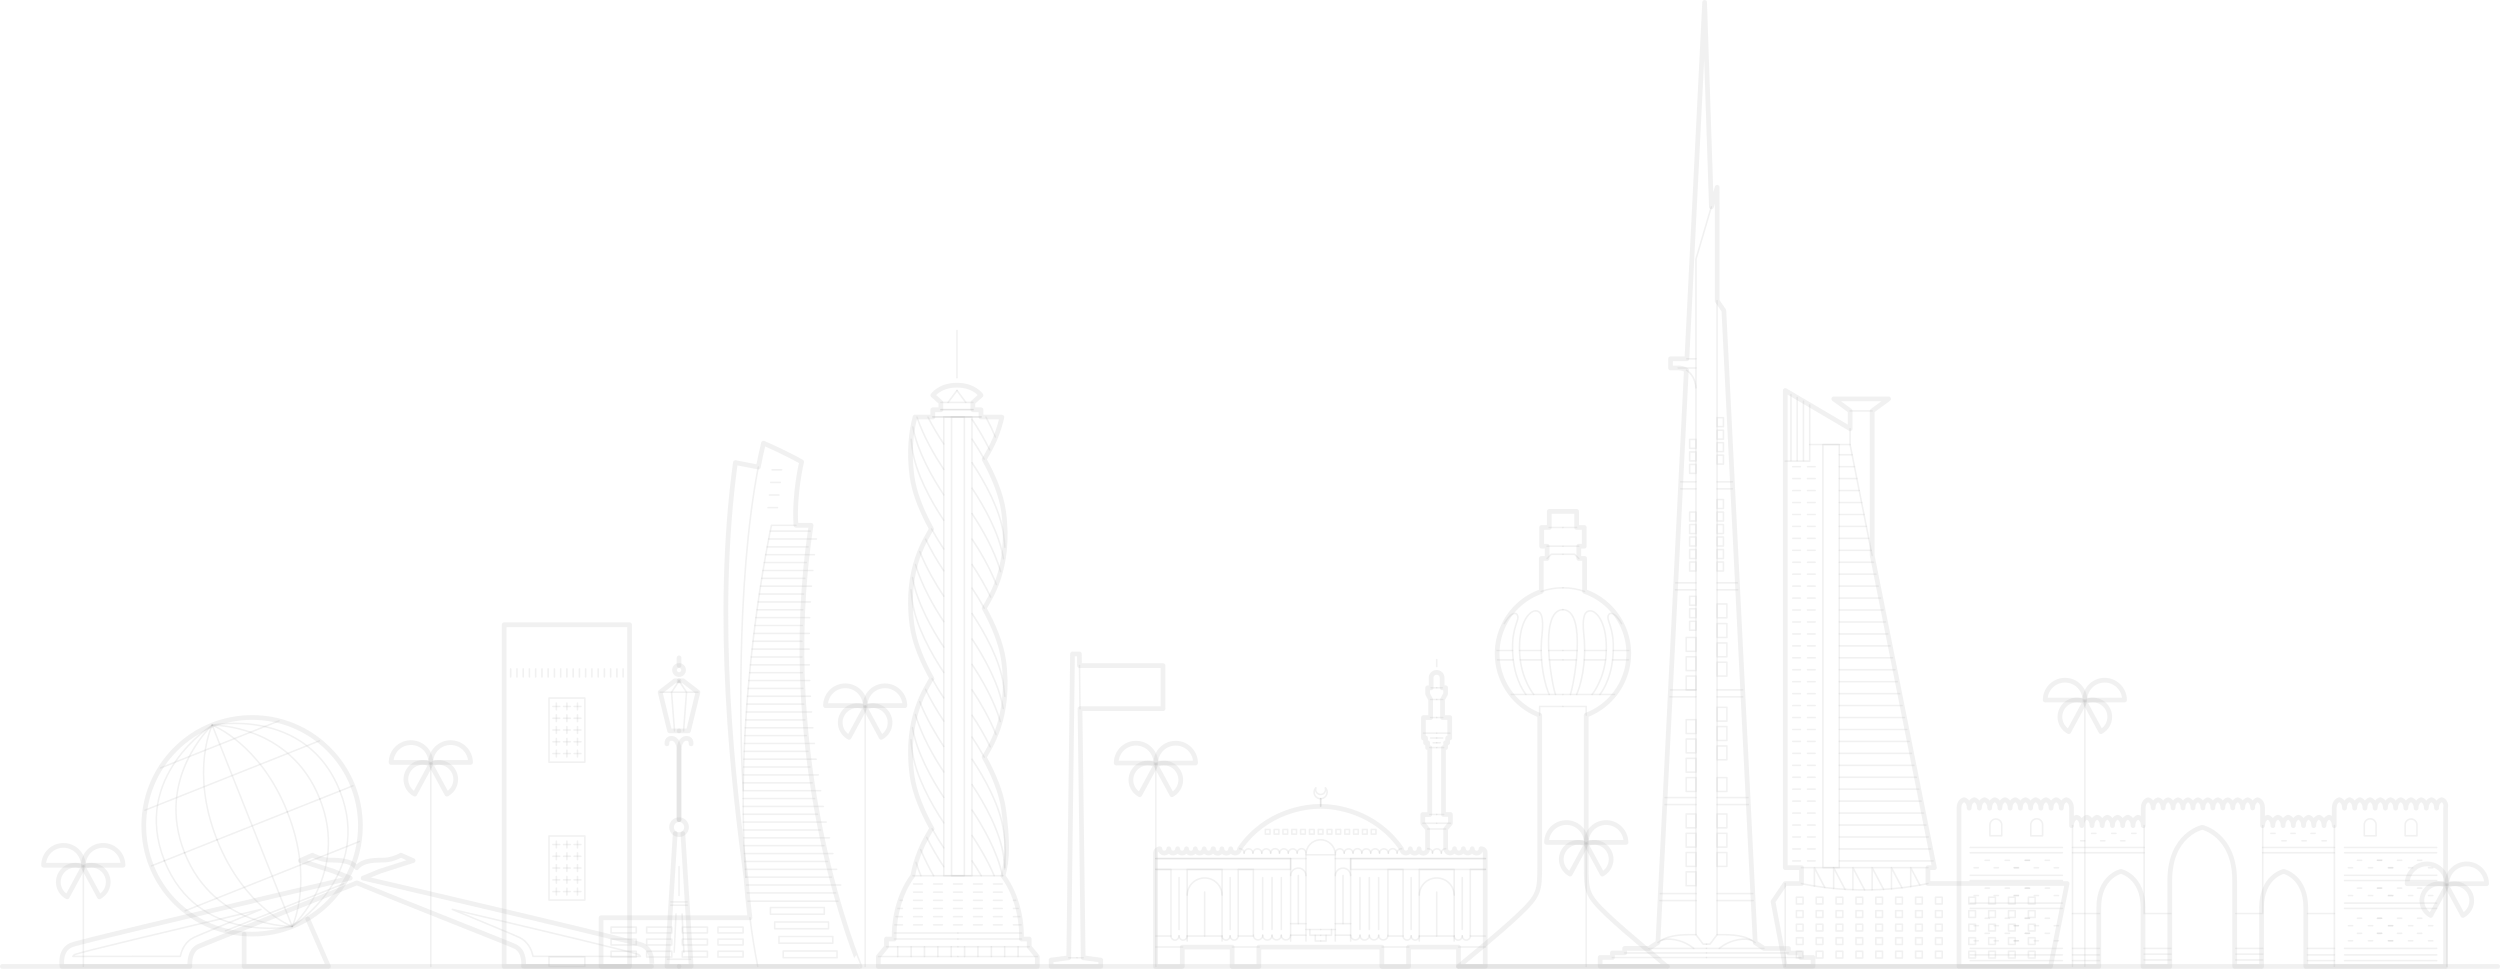 <?xml version="1.0" encoding="utf-8"?>
<!-- Generator: Adobe Illustrator 23.0.1, SVG Export Plug-In . SVG Version: 6.00 Build 0)  -->
<svg version="1.1" id="Layer_1" xmlns="http://www.w3.org/2000/svg" xmlns:xlink="http://www.w3.org/1999/xlink" x="0px" y="0px"
	 viewBox="0 0 3468.5 1344.1" style="enable-background:new 0 0 3468.5 1344.1;" xml:space="preserve">
<style type="text/css">
	.st0{opacity:0.17;fill:none;stroke:#AAAAAA;stroke-width:6.55;stroke-linecap:round;stroke-linejoin:round;}
	.st1{opacity:0.17;fill:none;stroke:#AAAAAA;stroke-width:2.18;stroke-linecap:round;stroke-linejoin:round;}
	.st2{opacity:0.17;fill:none;stroke:#AAAAAA;stroke-width:2.11;stroke-linecap:round;stroke-linejoin:round;}
</style>
<title>footer-illustration-city</title>
<line class="st0" x1="3.3" y1="1340.8" x2="3465.3" y2="1340.8"/>
<path class="st0" d="M88,1172.9c-15.2,0-27.5,12.3-27.5,27.5c0,0,0,0,0,0h55.1C115.5,1185.2,103.2,1172.9,88,1172.9z"/>
<path class="st0" d="M143.1,1172.9c-15.2,0-27.5,12.3-27.5,27.5c0,0,0,0,0,0h55.1C170.6,1185.2,158.3,1172.9,143.1,1172.9
	C143.1,1172.9,143.1,1172.9,143.1,1172.9z"/>
<path class="st0" d="M83.8,1212.6c-6.2,11.3-2,25.5,9.4,31.7c0,0,0,0,0,0l22.3-41.1C104.2,1197.1,90,1201.3,83.8,1212.6
	C83.8,1212.6,83.8,1212.6,83.8,1212.6z"/>
<path class="st0" d="M147.3,1212.6c6.2,11.3,2,25.5-9.4,31.7l-22.3-41.1C126.9,1197.1,141.1,1201.3,147.3,1212.6
	C147.3,1212.6,147.3,1212.6,147.3,1212.6z"/>
<line class="st1" x1="115.6" y1="1340.8" x2="115.6" y2="1201.8"/>
<path class="st0" d="M570.1,1030.3c-15.2,0-27.5,12.3-27.5,27.5c0,0,0,0,0,0h55.1C597.7,1042.6,585.3,1030.3,570.1,1030.3z"/>
<path class="st0" d="M625.2,1030.3c-15.2,0-27.5,12.3-27.5,27.5l0,0h55.1C652.7,1042.6,640.4,1030.3,625.2,1030.3
	C625.2,1030.3,625.2,1030.3,625.2,1030.3z"/>
<path class="st0" d="M566,1070.1c-6.2,11.3-2,25.5,9.4,31.7c0,0,0,0,0,0l22.3-41.1C586.4,1054.5,572.2,1058.7,566,1070.1
	C566,1070.1,566,1070.1,566,1070.1z"/>
<path class="st0" d="M629.4,1070.1c6.2,11.3,2,25.5-9.4,31.7c0,0,0,0,0,0l-22.3-41.1C609,1054.5,623.2,1058.7,629.4,1070.1
	C629.4,1070.1,629.4,1070.1,629.4,1070.1z"/>
<line class="st1" x1="597.7" y1="1340.8" x2="597.7" y2="1059.2"/>
<path class="st0" d="M2865,943.7c-15.2,0-27.5,12.3-27.5,27.5c0,0,0,0,0,0h55.1C2892.5,956,2880.2,943.7,2865,943.7z"/>
<path class="st0" d="M2920,943.7c-15.2,0-27.5,12.3-27.5,27.5v0h55.1C2947.5,956,2935.2,943.7,2920,943.7z"/>
<path class="st0" d="M2860.8,983.4c-6.2,11.4-2,25.6,9.4,31.7c0,0,0,0,0,0l22.3-41.1C2881.1,967.8,2866.9,972.1,2860.8,983.4z"/>
<path class="st0" d="M2924.2,983.4c6.2,11.4,2,25.6-9.4,31.7l-22.3-41.1C2903.8,967.8,2918,972.1,2924.2,983.4z"/>
<line class="st1" x1="2892.5" y1="1340.8" x2="2892.5" y2="972.5"/>
<rect x="699.5" y="866.8" class="st0" width="174" height="474"/>
<rect x="761.7" y="968.5" class="st1" width="49.7" height="89"/>
<rect x="761.7" y="1159.8" class="st1" width="49.7" height="89"/>
<rect x="761.7" y="1327.5" class="st1" width="49.7" height="13.3"/>
<line class="st1" x1="767.2" y1="980.1" x2="776.5" y2="980.1"/>
<line class="st1" x1="771.9" y1="975.5" x2="771.9" y2="984.8"/>
<line class="st1" x1="781.9" y1="980.1" x2="791.2" y2="980.1"/>
<line class="st1" x1="786.5" y1="975.5" x2="786.5" y2="984.8"/>
<line class="st1" x1="796.5" y1="980.1" x2="805.9" y2="980.1"/>
<line class="st1" x1="801.2" y1="975.5" x2="801.2" y2="984.8"/>
<line class="st1" x1="767.2" y1="996.5" x2="776.5" y2="996.5"/>
<line class="st1" x1="771.9" y1="991.8" x2="771.9" y2="1001.1"/>
<line class="st1" x1="781.9" y1="996.5" x2="791.2" y2="996.5"/>
<line class="st1" x1="786.5" y1="991.8" x2="786.5" y2="1001.1"/>
<line class="st1" x1="796.5" y1="996.5" x2="805.9" y2="996.5"/>
<line class="st1" x1="801.2" y1="991.8" x2="801.2" y2="1001.1"/>
<line class="st1" x1="767.2" y1="1012.8" x2="776.5" y2="1012.8"/>
<line class="st1" x1="771.9" y1="1008.1" x2="771.9" y2="1017.5"/>
<line class="st1" x1="781.9" y1="1012.8" x2="791.2" y2="1012.8"/>
<line class="st1" x1="786.5" y1="1008.1" x2="786.5" y2="1017.5"/>
<line class="st1" x1="796.5" y1="1012.8" x2="805.9" y2="1012.8"/>
<line class="st1" x1="801.2" y1="1008.1" x2="801.2" y2="1017.5"/>
<line class="st1" x1="767.2" y1="1029.1" x2="776.5" y2="1029.1"/>
<line class="st1" x1="771.9" y1="1024.5" x2="771.9" y2="1033.8"/>
<line class="st1" x1="781.9" y1="1029.1" x2="791.2" y2="1029.1"/>
<line class="st1" x1="786.5" y1="1024.5" x2="786.5" y2="1033.8"/>
<line class="st1" x1="796.5" y1="1029.1" x2="805.9" y2="1029.1"/>
<line class="st1" x1="801.2" y1="1024.5" x2="801.2" y2="1033.8"/>
<line class="st1" x1="767.2" y1="1045.5" x2="776.5" y2="1045.5"/>
<line class="st1" x1="771.9" y1="1040.8" x2="771.9" y2="1050.1"/>
<line class="st1" x1="781.9" y1="1045.5" x2="791.2" y2="1045.5"/>
<line class="st1" x1="786.5" y1="1040.8" x2="786.5" y2="1050.1"/>
<line class="st1" x1="796.5" y1="1045.5" x2="805.9" y2="1045.5"/>
<line class="st1" x1="801.2" y1="1040.8" x2="801.2" y2="1050.1"/>
<line class="st1" x1="767.2" y1="1171.7" x2="776.5" y2="1171.7"/>
<line class="st1" x1="771.9" y1="1167" x2="771.9" y2="1176.3"/>
<line class="st1" x1="781.9" y1="1171.7" x2="791.2" y2="1171.7"/>
<line class="st1" x1="786.5" y1="1167" x2="786.5" y2="1176.3"/>
<line class="st1" x1="796.5" y1="1171.7" x2="805.9" y2="1171.7"/>
<line class="st1" x1="801.2" y1="1167" x2="801.2" y2="1176.3"/>
<line class="st1" x1="767.2" y1="1188" x2="776.5" y2="1188"/>
<line class="st1" x1="771.9" y1="1183.3" x2="771.9" y2="1192.7"/>
<line class="st1" x1="781.9" y1="1188" x2="791.2" y2="1188"/>
<line class="st1" x1="786.5" y1="1183.3" x2="786.5" y2="1192.7"/>
<line class="st1" x1="796.5" y1="1188" x2="805.9" y2="1188"/>
<line class="st1" x1="801.2" y1="1183.3" x2="801.2" y2="1192.7"/>
<line class="st1" x1="767.2" y1="1204.3" x2="776.5" y2="1204.3"/>
<line class="st1" x1="771.9" y1="1199.7" x2="771.9" y2="1209"/>
<line class="st1" x1="781.9" y1="1204.3" x2="791.2" y2="1204.3"/>
<line class="st1" x1="786.5" y1="1199.7" x2="786.5" y2="1209"/>
<line class="st1" x1="796.5" y1="1204.3" x2="805.9" y2="1204.3"/>
<line class="st1" x1="801.2" y1="1199.7" x2="801.2" y2="1209"/>
<line class="st1" x1="767.2" y1="1220.7" x2="776.5" y2="1220.7"/>
<line class="st1" x1="771.9" y1="1216" x2="771.9" y2="1225.3"/>
<line class="st1" x1="781.9" y1="1220.7" x2="791.2" y2="1220.7"/>
<line class="st1" x1="786.5" y1="1216" x2="786.5" y2="1225.3"/>
<line class="st1" x1="796.5" y1="1220.7" x2="805.9" y2="1220.7"/>
<line class="st1" x1="801.2" y1="1216" x2="801.2" y2="1225.3"/>
<line class="st1" x1="767.2" y1="1237" x2="776.5" y2="1237"/>
<line class="st1" x1="771.9" y1="1232.3" x2="771.9" y2="1241.7"/>
<line class="st1" x1="781.9" y1="1237" x2="791.2" y2="1237"/>
<line class="st1" x1="786.5" y1="1232.3" x2="786.5" y2="1241.7"/>
<line class="st1" x1="796.5" y1="1237" x2="805.9" y2="1237"/>
<line class="st1" x1="801.2" y1="1232.3" x2="801.2" y2="1241.7"/>
<line class="st1" x1="708.5" y1="928.1" x2="708.5" y2="939.1"/>
<line class="st1" x1="717.2" y1="928.1" x2="717.2" y2="939.1"/>
<line class="st1" x1="725.9" y1="928.1" x2="725.9" y2="939.1"/>
<line class="st1" x1="734.5" y1="928.1" x2="734.5" y2="939.1"/>
<line class="st1" x1="743.2" y1="928.1" x2="743.2" y2="939.1"/>
<line class="st1" x1="751.9" y1="928.1" x2="751.9" y2="939.1"/>
<line class="st1" x1="760.5" y1="928.1" x2="760.5" y2="939.1"/>
<line class="st1" x1="769.2" y1="928.1" x2="769.2" y2="939.1"/>
<line class="st1" x1="777.9" y1="928.1" x2="777.9" y2="939.1"/>
<line class="st1" x1="786.5" y1="928.1" x2="786.5" y2="939.1"/>
<line class="st1" x1="795.2" y1="928.1" x2="795.2" y2="939.1"/>
<line class="st1" x1="803.9" y1="928.1" x2="803.9" y2="939.1"/>
<line class="st1" x1="812.5" y1="928.1" x2="812.5" y2="939.1"/>
<line class="st1" x1="821.2" y1="928.1" x2="821.2" y2="939.1"/>
<line class="st1" x1="829.9" y1="928.1" x2="829.9" y2="939.1"/>
<line class="st1" x1="838.5" y1="928.1" x2="838.5" y2="939.1"/>
<line class="st1" x1="847.2" y1="928.1" x2="847.2" y2="939.1"/>
<line class="st1" x1="855.9" y1="928.1" x2="855.9" y2="939.1"/>
<line class="st1" x1="864.5" y1="928.1" x2="864.5" y2="939.1"/>
<ellipse transform="matrix(0.707 -0.707 0.707 0.707 -707.702 583)" class="st0" cx="349.9" cy="1145.8" rx="150.3" ry="150.3"/>
<path class="st2" d="M405.4,1285.4"/>
<line class="st2" x1="405.4" y1="1285.4" x2="294.4" y2="1006.1"/>
<path class="st2" d="M294.4,1006.1"/>
<path class="st2" d="M294.4,1006.1c0,0,66.4,25.1,104.3,120.3"/>
<path class="st2" d="M294.4,1006.1c0,0,130.5-26.3,177.2,91.3"/>
<path class="st2" d="M443.7,1108.4c-41.5-104.4-149.4-102.3-149.4-102.3"/>
<path class="st2" d="M405.4,1285.4c0,0,31.1-63.8-6.8-159"/>
<path class="st2" d="M405.4,1285.4c0,0,112.9-70.6,66.1-188.1"/>
<path class="st2" d="M443.7,1108.4c41.5,104.4-38.3,177-38.3,177"/>
<path class="st2" d="M294.4,1006.1c0,0-31.1,63.8,6.8,159.1"/>
<path class="st2" d="M294.4,1006.1c0,0-112.9,70.6-66.2,188.1"/>
<path class="st2" d="M256.1,1183.1c-41.5-104.4,38.3-177,38.3-177"/>
<path class="st2" d="M405.4,1285.4c0,0-66.4-25.1-104.3-120.3"/>
<path class="st2" d="M405.4,1285.4c0,0-130.5,26.3-177.3-91.3"/>
<path class="st2" d="M256.1,1183.1c41.5,104.4,149.4,102.3,149.4,102.3"/>
<line class="st2" x1="210.2" y1="1201.3" x2="489.6" y2="1090.2"/>
<line class="st2" x1="201.1" y1="1124.1" x2="443.1" y2="1027.8"/>
<line class="st2" x1="222.9" y1="1065.4" x2="387.1" y2="1000.1"/>
<line class="st2" x1="498.6" y1="1167.5" x2="256.7" y2="1263.7"/>
<line class="st2" x1="476.9" y1="1226.1" x2="312.7" y2="1291.4"/>
<polyline class="st0" points="338.7,1296.1 338.7,1340.8 455.7,1340.8 426.9,1274.9 "/>
<path class="st1" d="M739.5,1326.8c-2-9.8-7.2-20.4-18.5-26c-3.9-2-45.2-19.1-93.4-39.1c126.7,29.8,246.7,58.4,258.1,62.5
	c1.2,0.6,2.1,1.5,2.8,2.7L739.5,1326.8z"/>
<path class="st1" d="M250.2,1326.8c2-9.8,7.2-20.4,18.4-26c3.9-2,45.2-19.1,93.4-39.1c-126.7,29.8-246.7,58.4-258.1,62.5
	c-1.2,0.6-2.1,1.5-2.8,2.7L250.2,1326.8z"/>
<path class="st0" d="M891.3,1311.3c-11-5-282.5-68.5-387.5-93l0,0l23.1-9.5l46.2-14.8l-16.8-7.5c0,0-10.8,6.2-22.2,6.7
	s-30-0.9-39.2,10.7c-9.2-11.6-27.9-10.2-39.2-10.7s-22.2-6.7-22.2-6.7l-16.8,7.5l46.2,14.8l23.1,9.5c-105,24.5-376.5,88-387.5,93
	c-16.5,7.5-12.5,29.5-12.5,29.5h177.5c0,0-2.4-20.6,11.6-27.6c7-3.5,153.6-61,219.9-88.3c66.3,27.3,213,84.8,219.9,88.3
	c14,7,11.5,27.5,11.5,27.5h177.5C903.9,1340.8,907.8,1318.8,891.3,1311.3z"/>
<rect x="2529.1" y="616.8" class="st1" width="22.7" height="587"/>
<polyline class="st1" points="2597.4,770.7 2566.8,616.8 2510.8,616.8 2510.8,639.8 2476.8,639.8 "/>
<line class="st1" x1="2499.3" y1="1203.8" x2="2674.8" y2="1203.8"/>
<line class="st1" x1="2566.8" y1="616.8" x2="2566.8" y2="594.8"/>
<line class="st1" x1="2566.8" y1="570.1" x2="2597.4" y2="570.1"/>
<line class="st1" x1="2510.8" y1="616.8" x2="2510.8" y2="561.8"/>
<line class="st1" x1="2502.1" y1="639.1" x2="2502.1" y2="556.7"/>
<line class="st1" x1="2493.4" y1="639.1" x2="2493.4" y2="551.6"/>
<line class="st1" x1="2484.8" y1="639.1" x2="2484.8" y2="547.5"/>
<path class="st1" d="M2499.3,1225.8c0,0,81,20,175.5,0"/>
<line class="st1" x1="2476.8" y1="1225.8" x2="2476.8" y2="1340.8"/>
<rect x="2492.3" y="1244.8" class="st1" width="9.3" height="9.3"/>
<rect x="2492.3" y="1263.5" class="st1" width="9.3" height="9.3"/>
<rect x="2492.3" y="1282.3" class="st1" width="9.3" height="9.3"/>
<rect x="2492.3" y="1301" class="st1" width="9.3" height="9.3"/>
<rect x="2492.3" y="1319.8" class="st1" width="9.3" height="9.3"/>
<rect x="2519.8" y="1244.8" class="st1" width="9.3" height="9.3"/>
<rect x="2519.8" y="1263.5" class="st1" width="9.3" height="9.3"/>
<rect x="2519.8" y="1282.3" class="st1" width="9.3" height="9.3"/>
<rect x="2519.8" y="1301" class="st1" width="9.3" height="9.3"/>
<rect x="2519.8" y="1319.8" class="st1" width="9.3" height="9.3"/>
<rect x="2547.4" y="1244.8" class="st1" width="9.3" height="9.3"/>
<rect x="2547.4" y="1263.5" class="st1" width="9.3" height="9.3"/>
<rect x="2547.4" y="1282.3" class="st1" width="9.3" height="9.3"/>
<rect x="2547.4" y="1301" class="st1" width="9.3" height="9.3"/>
<rect x="2547.4" y="1319.8" class="st1" width="9.3" height="9.3"/>
<rect x="2575" y="1244.8" class="st1" width="9.3" height="9.3"/>
<rect x="2575" y="1263.5" class="st1" width="9.3" height="9.3"/>
<rect x="2575" y="1282.3" class="st1" width="9.3" height="9.3"/>
<rect x="2575" y="1301" class="st1" width="9.3" height="9.3"/>
<rect x="2575" y="1319.8" class="st1" width="9.3" height="9.3"/>
<rect x="2602.5" y="1244.8" class="st1" width="9.3" height="9.3"/>
<rect x="2602.5" y="1263.5" class="st1" width="9.3" height="9.3"/>
<rect x="2602.5" y="1282.3" class="st1" width="9.3" height="9.3"/>
<rect x="2602.5" y="1301" class="st1" width="9.3" height="9.3"/>
<rect x="2602.5" y="1319.8" class="st1" width="9.3" height="9.3"/>
<rect x="2630.1" y="1244.8" class="st1" width="9.3" height="9.3"/>
<rect x="2630.1" y="1263.5" class="st1" width="9.3" height="9.3"/>
<rect x="2630.1" y="1282.3" class="st1" width="9.3" height="9.3"/>
<rect x="2630.1" y="1301" class="st1" width="9.3" height="9.3"/>
<rect x="2630.1" y="1319.8" class="st1" width="9.3" height="9.3"/>
<rect x="2657.7" y="1244.8" class="st1" width="9.3" height="9.3"/>
<rect x="2657.7" y="1263.5" class="st1" width="9.3" height="9.3"/>
<rect x="2657.7" y="1282.3" class="st1" width="9.3" height="9.3"/>
<rect x="2657.7" y="1301" class="st1" width="9.3" height="9.3"/>
<rect x="2657.7" y="1319.8" class="st1" width="9.3" height="9.3"/>
<rect x="2685.3" y="1244.8" class="st1" width="9.3" height="9.3"/>
<rect x="2685.3" y="1263.5" class="st1" width="9.3" height="9.3"/>
<rect x="2685.3" y="1282.3" class="st1" width="9.3" height="9.3"/>
<rect x="2685.3" y="1301" class="st1" width="9.3" height="9.3"/>
<rect x="2685.3" y="1319.8" class="st1" width="9.3" height="9.3"/>
<rect x="2731.5" y="1244.8" class="st1" width="9.3" height="9.3"/>
<rect x="2731.5" y="1263.5" class="st1" width="9.3" height="9.3"/>
<rect x="2731.5" y="1282.3" class="st1" width="9.3" height="9.3"/>
<rect x="2731.5" y="1301" class="st1" width="9.3" height="9.3"/>
<rect x="2731.5" y="1319.8" class="st1" width="9.3" height="9.3"/>
<rect x="2759.1" y="1244.8" class="st1" width="9.3" height="9.3"/>
<rect x="2759.1" y="1263.5" class="st1" width="9.3" height="9.3"/>
<rect x="2759.1" y="1282.3" class="st1" width="9.3" height="9.3"/>
<rect x="2759.1" y="1301" class="st1" width="9.3" height="9.3"/>
<rect x="2759.1" y="1319.8" class="st1" width="9.3" height="9.3"/>
<rect x="2786.6" y="1244.8" class="st1" width="9.3" height="9.3"/>
<rect x="2786.6" y="1263.5" class="st1" width="9.3" height="9.3"/>
<rect x="2786.6" y="1282.3" class="st1" width="9.3" height="9.3"/>
<rect x="2786.6" y="1301" class="st1" width="9.3" height="9.3"/>
<rect x="2786.6" y="1319.8" class="st1" width="9.3" height="9.3"/>
<rect x="2814.2" y="1244.8" class="st1" width="9.3" height="9.3"/>
<rect x="2814.2" y="1263.5" class="st1" width="9.3" height="9.3"/>
<rect x="2814.2" y="1282.3" class="st1" width="9.3" height="9.3"/>
<rect x="2814.2" y="1301" class="st1" width="9.3" height="9.3"/>
<rect x="2814.2" y="1319.8" class="st1" width="9.3" height="9.3"/>
<polyline class="st1" points="2517.3,1229.3 2517.3,1203.8 2531.7,1231.3 "/>
<polyline class="st1" points="2544,1232.6 2544,1203.8 2559.8,1233.9 "/>
<polyline class="st1" points="2570.7,1234.4 2570.7,1203.8 2587,1234.7 "/>
<polyline class="st1" points="2597.4,1234.6 2597.4,1203.8 2613.3,1233.9 "/>
<polyline class="st1" points="2624.2,1233.2 2624.2,1203.8 2638.8,1231.7 "/>
<polyline class="st1" points="2650.9,1230.1 2650.9,1203.8 2663.6,1228 "/>
<line class="st1" x1="2487.3" y1="1194.4" x2="2497.8" y2="1194.4"/>
<line class="st1" x1="2507.8" y1="1194.4" x2="2518.3" y2="1194.4"/>
<line class="st1" x1="2487.3" y1="1177.8" x2="2497.8" y2="1177.8"/>
<line class="st1" x1="2507.8" y1="1177.8" x2="2518.3" y2="1177.8"/>
<line class="st1" x1="2487.3" y1="1161.2" x2="2497.8" y2="1161.2"/>
<line class="st1" x1="2507.8" y1="1161.2" x2="2518.3" y2="1161.2"/>
<line class="st1" x1="2487.3" y1="1144.7" x2="2497.8" y2="1144.7"/>
<line class="st1" x1="2507.8" y1="1144.7" x2="2518.3" y2="1144.7"/>
<line class="st1" x1="2487.3" y1="1128.1" x2="2497.8" y2="1128.1"/>
<line class="st1" x1="2507.8" y1="1128.1" x2="2518.3" y2="1128.1"/>
<line class="st1" x1="2487.3" y1="1111.5" x2="2497.8" y2="1111.5"/>
<line class="st1" x1="2507.8" y1="1111.5" x2="2518.3" y2="1111.5"/>
<line class="st1" x1="2487.3" y1="1094.9" x2="2497.8" y2="1094.9"/>
<line class="st1" x1="2507.8" y1="1094.9" x2="2518.3" y2="1094.9"/>
<line class="st1" x1="2487.3" y1="1078.4" x2="2497.8" y2="1078.4"/>
<line class="st1" x1="2507.8" y1="1078.4" x2="2518.3" y2="1078.4"/>
<line class="st1" x1="2487.3" y1="1061.8" x2="2497.8" y2="1061.8"/>
<line class="st1" x1="2507.8" y1="1061.8" x2="2518.3" y2="1061.8"/>
<line class="st1" x1="2487.3" y1="1045.2" x2="2497.8" y2="1045.2"/>
<line class="st1" x1="2507.8" y1="1045.2" x2="2518.3" y2="1045.2"/>
<line class="st1" x1="2487.3" y1="1028.6" x2="2497.8" y2="1028.6"/>
<line class="st1" x1="2507.8" y1="1028.6" x2="2518.3" y2="1028.6"/>
<line class="st1" x1="2487.3" y1="1012.1" x2="2497.8" y2="1012.1"/>
<line class="st1" x1="2507.8" y1="1012.1" x2="2518.3" y2="1012.1"/>
<line class="st1" x1="2487.3" y1="995.5" x2="2497.8" y2="995.5"/>
<line class="st1" x1="2507.8" y1="995.5" x2="2518.3" y2="995.5"/>
<line class="st1" x1="2487.3" y1="978.9" x2="2497.8" y2="978.9"/>
<line class="st1" x1="2507.8" y1="978.9" x2="2518.3" y2="978.9"/>
<line class="st1" x1="2487.3" y1="962.4" x2="2497.8" y2="962.4"/>
<line class="st1" x1="2507.8" y1="962.4" x2="2518.3" y2="962.4"/>
<line class="st1" x1="2487.3" y1="945.8" x2="2497.8" y2="945.8"/>
<line class="st1" x1="2507.8" y1="945.8" x2="2518.3" y2="945.8"/>
<line class="st1" x1="2487.3" y1="929.2" x2="2497.8" y2="929.2"/>
<line class="st1" x1="2507.8" y1="929.2" x2="2518.3" y2="929.2"/>
<line class="st1" x1="2487.3" y1="912.6" x2="2497.8" y2="912.6"/>
<line class="st1" x1="2507.8" y1="912.6" x2="2518.3" y2="912.6"/>
<line class="st1" x1="2487.3" y1="896.1" x2="2497.8" y2="896.1"/>
<line class="st1" x1="2507.8" y1="896.1" x2="2518.3" y2="896.1"/>
<line class="st1" x1="2487.3" y1="879.5" x2="2497.8" y2="879.5"/>
<line class="st1" x1="2507.8" y1="879.5" x2="2518.3" y2="879.5"/>
<line class="st1" x1="2487.3" y1="862.9" x2="2497.8" y2="862.9"/>
<line class="st1" x1="2507.8" y1="862.9" x2="2518.3" y2="862.9"/>
<line class="st1" x1="2487.3" y1="846.3" x2="2497.8" y2="846.3"/>
<line class="st1" x1="2507.8" y1="846.3" x2="2518.3" y2="846.3"/>
<line class="st1" x1="2487.3" y1="829.8" x2="2497.8" y2="829.8"/>
<line class="st1" x1="2507.8" y1="829.8" x2="2518.3" y2="829.8"/>
<line class="st1" x1="2487.3" y1="813.2" x2="2497.8" y2="813.2"/>
<line class="st1" x1="2507.8" y1="813.2" x2="2518.3" y2="813.2"/>
<line class="st1" x1="2487.3" y1="796.6" x2="2497.8" y2="796.6"/>
<line class="st1" x1="2507.8" y1="796.6" x2="2518.3" y2="796.6"/>
<line class="st1" x1="2487.3" y1="780.1" x2="2497.8" y2="780.1"/>
<line class="st1" x1="2507.8" y1="780.1" x2="2518.3" y2="780.1"/>
<line class="st1" x1="2487.3" y1="763.5" x2="2497.8" y2="763.5"/>
<line class="st1" x1="2507.8" y1="763.5" x2="2518.3" y2="763.5"/>
<line class="st1" x1="2487.3" y1="746.9" x2="2497.8" y2="746.9"/>
<line class="st1" x1="2507.8" y1="746.9" x2="2518.3" y2="746.9"/>
<line class="st1" x1="2487.3" y1="730.3" x2="2497.8" y2="730.3"/>
<line class="st1" x1="2507.8" y1="730.3" x2="2518.3" y2="730.3"/>
<line class="st1" x1="2487.3" y1="713.8" x2="2497.8" y2="713.8"/>
<line class="st1" x1="2507.8" y1="713.8" x2="2518.3" y2="713.8"/>
<line class="st1" x1="2487.3" y1="697.2" x2="2497.8" y2="697.2"/>
<line class="st1" x1="2507.8" y1="697.2" x2="2518.3" y2="697.2"/>
<line class="st1" x1="2487.3" y1="680.6" x2="2497.8" y2="680.6"/>
<line class="st1" x1="2507.8" y1="680.6" x2="2518.3" y2="680.6"/>
<line class="st1" x1="2487.3" y1="664" x2="2497.8" y2="664"/>
<line class="st1" x1="2507.8" y1="664" x2="2518.3" y2="664"/>
<line class="st1" x1="2487.3" y1="647.5" x2="2497.8" y2="647.5"/>
<line class="st1" x1="2507.8" y1="647.5" x2="2518.3" y2="647.5"/>
<line class="st1" x1="2551.9" y1="1194.4" x2="2681.9" y2="1194.4"/>
<line class="st1" x1="2551.9" y1="1177.8" x2="2678.6" y2="1177.8"/>
<line class="st1" x1="2551.9" y1="1161.2" x2="2675.3" y2="1161.2"/>
<line class="st1" x1="2551.9" y1="1144.7" x2="2672" y2="1144.7"/>
<line class="st1" x1="2551.9" y1="1128.1" x2="2668.7" y2="1128.1"/>
<line class="st1" x1="2551.9" y1="1111.5" x2="2665.4" y2="1111.5"/>
<line class="st1" x1="2551.9" y1="1094.9" x2="2662.1" y2="1094.9"/>
<line class="st1" x1="2551.9" y1="1078.4" x2="2658.8" y2="1078.4"/>
<line class="st1" x1="2551.9" y1="1061.8" x2="2655.4" y2="1061.8"/>
<line class="st1" x1="2551.9" y1="1045.2" x2="2652.1" y2="1045.2"/>
<line class="st1" x1="2551.9" y1="1028.6" x2="2648.8" y2="1028.6"/>
<line class="st1" x1="2551.9" y1="1012.1" x2="2645.5" y2="1012.1"/>
<line class="st1" x1="2551.9" y1="995.5" x2="2642.2" y2="995.5"/>
<line class="st1" x1="2551.9" y1="978.9" x2="2638.9" y2="978.9"/>
<line class="st1" x1="2551.9" y1="962.4" x2="2635.6" y2="962.4"/>
<line class="st1" x1="2551.9" y1="945.8" x2="2632.3" y2="945.8"/>
<line class="st1" x1="2551.9" y1="929.2" x2="2629" y2="929.2"/>
<line class="st1" x1="2551.9" y1="912.6" x2="2625.7" y2="912.6"/>
<line class="st1" x1="2551.9" y1="896.1" x2="2622.4" y2="896.1"/>
<line class="st1" x1="2551.9" y1="879.5" x2="2619.1" y2="879.5"/>
<line class="st1" x1="2551.9" y1="862.9" x2="2615.8" y2="862.9"/>
<line class="st1" x1="2551.9" y1="846.3" x2="2612.5" y2="846.3"/>
<line class="st1" x1="2551.9" y1="829.8" x2="2609.2" y2="829.8"/>
<line class="st1" x1="2551.9" y1="813.2" x2="2605.9" y2="813.2"/>
<line class="st1" x1="2551.9" y1="796.6" x2="2602.6" y2="796.6"/>
<line class="st1" x1="2551.9" y1="780.1" x2="2599.3" y2="780.1"/>
<line class="st1" x1="2551.9" y1="763.5" x2="2596" y2="763.5"/>
<line class="st1" x1="2551.9" y1="746.9" x2="2592.7" y2="746.9"/>
<line class="st1" x1="2551.9" y1="730.3" x2="2589.4" y2="730.3"/>
<line class="st1" x1="2551.9" y1="713.8" x2="2586.1" y2="713.8"/>
<line class="st1" x1="2551.9" y1="697.2" x2="2582.8" y2="697.2"/>
<line class="st1" x1="2551.9" y1="680.6" x2="2579.5" y2="680.6"/>
<line class="st1" x1="2551.9" y1="664" x2="2576.2" y2="664"/>
<line class="st1" x1="2551.9" y1="647.5" x2="2572.9" y2="647.5"/>
<line class="st1" x1="2551.9" y1="630.9" x2="2569.6" y2="630.9"/>
<path class="st0" d="M2674.8,1225.8v-22h9l-86.3-433.1l0,0V570.1l22.7-16.7h-76l22.7,16.7v24.7l-90-53v662h22.5v22h-22.5l-17,25
	l17,90h368l23-115H2674.8z"/>
<path class="st1" d="M2168.4,815.5c-10.2,0-20.4,1.7-30.1,5.1"/>
<line class="st1" x1="2098.5" y1="902.5" x2="2077.1" y2="902.5"/>
<line class="st1" x1="2138.3" y1="902.5" x2="2108.2" y2="902.5"/>
<line class="st1" x1="2168.4" y1="902.5" x2="2148.7" y2="902.5"/>
<line class="st1" x1="2099.4" y1="915.5" x2="2077.5" y2="915.5"/>
<line class="st1" x1="2138.8" y1="915.5" x2="2109.2" y2="915.5"/>
<line class="st1" x1="2168.4" y1="915.5" x2="2149.6" y2="915.5"/>
<line class="st1" x1="2168.4" y1="963.5" x2="2096.8" y2="963.5"/>
<path class="st1" d="M2158.1,963.5c-4.7-12-24-116.7,10.3-117.7"/>
<path class="st1" d="M2149.4,963.5c-4.7-10-14.4-42-10-83c2.6-24.4-1-33.3-9.3-33s-24.1,16.7-21.7,59.7c2,35.3,19.5,56.3,19.5,56.3"
	/>
<path class="st1" d="M2117.1,963.5c0,0-15-17.7-18-51.7c-2.4-28,2.7-40.5,6.3-51.7c2.8-8.5-5.3-17.3-18.4,5.1"/>
<polyline class="st1" points="2146.4,774.8 2152.2,769 2168.4,769 "/>
<line class="st1" x1="2149.4" y1="731.8" x2="2168.4" y2="731.8"/>
<line class="st1" x1="2168.4" y1="757.8" x2="2146.4" y2="757.8"/>
<path class="st1" d="M2168.4,980.1h-32.3v12.1"/>
<path class="st1" d="M2168.4,815.5c10.2,0,20.4,1.7,30.1,5.1"/>
<line class="st1" x1="2238.3" y1="902.5" x2="2259.7" y2="902.5"/>
<line class="st1" x1="2198.5" y1="902.5" x2="2228.6" y2="902.5"/>
<line class="st1" x1="2168.4" y1="902.5" x2="2188.1" y2="902.5"/>
<line class="st1" x1="2237.4" y1="915.5" x2="2259.3" y2="915.5"/>
<line class="st1" x1="2198" y1="915.5" x2="2227.6" y2="915.5"/>
<line class="st1" x1="2168.4" y1="915.5" x2="2187.2" y2="915.5"/>
<line class="st1" x1="2168.4" y1="963.5" x2="2240" y2="963.5"/>
<path class="st1" d="M2178.7,963.5c4.7-12,24-116.7-10.3-117.7"/>
<path class="st1" d="M2187.4,963.5c4.7-10,14.4-42,10-83c-2.6-24.4,1-33.3,9.3-33s24.1,16.7,21.7,59.7c-2,35.3-19.5,56.3-19.5,56.3"
	/>
<path class="st1" d="M2219.7,963.5c0,0,15-17.7,18-51.7c2.5-28-2.7-40.5-6.3-51.7c-2.8-8.5,5.3-17.3,18.4,5.1"/>
<polyline class="st1" points="2190.4,774.8 2184.6,769 2168.4,769 "/>
<line class="st1" x1="2187.4" y1="731.8" x2="2168.4" y2="731.8"/>
<line class="st1" x1="2168.4" y1="757.8" x2="2190.4" y2="757.8"/>
<path class="st0" d="M2229.4,1268.8c-28-26.7-28.7-32.7-28.7-67.3V992.2l0,0c47.2-17.9,71-70.6,53.1-117.8
	c-9.6-25.3-29.8-45-55.3-53.9l0,0v-45.7h-8.1v-17h7.6v-26h-10.6v-22.3h-37.9v22.3h-10.6v26h7.6v17h-8.1v45.8l0,0
	c-47.6,16.6-72.8,68.8-56.1,116.4c8.9,25.5,28.6,45.7,53.9,55.3l0,0v209.2c0,34.7-0.7,40.7-28.7,67.3s-84,72-84,72h290
	C2313.4,1340.8,2257.4,1295.5,2229.4,1268.8z"/>
<path class="st1" d="M2168.4,980.1h32.3v12.1"/>
<path class="st0" d="M925.3,1032c-0.5-7.4,5.4-8.5,9.1-7.1c7.4,2.7,7.7,14.7,7.7,14.7v97.6"/>
<polyline class="st0" points="942.1,944.6 936.3,944.6 915.9,960.4 929,1014 942.1,1014 "/>
<polyline class="st0" points="942.1,944.6 947.9,944.6 968.3,960.4 955.2,1014 942.1,1014 "/>
<path class="st0" d="M958.8,1032c0.5-7.4-5.4-8.5-9.1-7.1c-7.3,2.7-7.6,14.7-7.6,14.7v97.6"/>
<path class="st0" d="M948.4,929.6c0,3.5-2.8,6.3-6.3,6.3s-6.3-2.8-6.3-6.3s2.8-6.3,6.3-6.3C945.6,923.3,948.4,926.1,948.4,929.6z"/>
<line class="st0" x1="942.1" y1="923.3" x2="942.1" y2="912.7"/>
<circle class="st0" cx="942.1" cy="1147.6" r="10.4"/>
<polyline class="st0" points="936.8,1156.5 925.3,1340.8 942.1,1340.8 "/>
<polyline class="st0" points="947.4,1156.5 958.9,1340.8 942.1,1340.8 "/>
<line class="st1" x1="915.9" y1="960.4" x2="968.3" y2="960.4"/>
<polyline class="st1" points="935.8,1014 931.7,960.4 942.1,944.6 "/>
<polyline class="st1" points="948.4,1014 952.5,960.4 942.1,944.6 "/>
<line class="st1" x1="953.3" y1="1251.3" x2="930.9" y2="1251.3"/>
<line class="st1" x1="930.6" y1="1255.9" x2="953.6" y2="1255.9"/>
<line class="st1" x1="942.1" y1="1242.2" x2="942.1" y2="1202.5"/>
<line class="st1" x1="925.9" y1="1330.9" x2="958.2" y2="1330.9"/>
<line class="st1" x1="937.9" y1="1268.1" x2="935.4" y2="1321"/>
<line class="st1" x1="946.3" y1="1268.1" x2="948.8" y2="1321"/>
<path class="st1" d="M1309.4,968.3c-5.2-7.8-10.8-16.9-16.3-26.8"/>
<path class="st1" d="M1309.4,933c-16.9-25.5-39.3-64.9-44-100.8c-0.6-4.8-1.1-9.5-1.5-14"/>
<path class="st1" d="M1309.4,897.8c-16.2-24.4-37.5-61.8-43.3-96.5"/>
<path class="st1" d="M1309.4,862.5c-13.5-20.4-30.6-49.9-39.3-79.3"/>
<path class="st1" d="M1309.4,827.2c-10.9-16.4-24-38.6-33.3-61.9"/>
<path class="st1" d="M1309.4,791.9c-9.4-14-17.8-28.6-25.2-43.8"/>
<path class="st1" d="M1309.4,1141.6c-16.9-25.5-39.3-64.9-44-100.8c-0.7-4.9-1.2-9.7-1.5-14.3"/>
<path class="st1" d="M1309.4,1106.3c-16.2-24.5-37.6-62-43.4-96.8"/>
<path class="st1" d="M1309.4,1071c-13.6-20.5-30.7-50.1-39.4-79.6"/>
<path class="st1" d="M1309.4,1035.7c-10.9-16.5-24.1-38.7-33.4-62.2"/>
<path class="st1" d="M1309.4,1000.4c-9.4-14.1-17.9-28.8-25.4-44"/>
<path class="st1" d="M1277.7,1215c-2.5-6.1-4.8-12.2-6.8-18.4"/>
<path class="st1" d="M1295.4,1215.1c-6.8-11.7-12.8-23.8-18.1-36.3"/>
<path class="st1" d="M1309.4,1202.5c-8.7-13.1-16.6-26.7-23.7-40.7"/>
<path class="st1" d="M1309.4,721.9c-16.9-25.5-39.3-64.9-44-100.8c-0.5-4-1-7.9-1.3-11.7"/>
<path class="st1" d="M1309.4,686.6c-15.8-23.9-36.5-60-42.9-94.1"/>
<path class="st1" d="M1309.4,651.3c-12.5-18.9-28.1-45.5-37.2-72.6"/>
<path class="st1" d="M1309.4,616c-8-12-15.4-24.5-22-37.3"/>
<path class="st1" d="M1365.5,1050.4c-5.7-10.3-11.6-19.7-16.9-27.8"/>
<path class="st1" d="M1309.4,761.7c-5.3-8-11.2-17.5-16.9-27.8"/>
<path class="st1" d="M1365.5,843.7c-5.7-10.3-11.6-19.7-16.9-27.8"/>
<path class="st1" d="M1365.5,637c-5.7-10.3-11.6-19.7-16.9-27.8"/>
<path class="st1" d="M1309.4,1176.3c-5.1-7.7-10.7-16.7-16.2-26.5"/>
<line class="st1" x1="1294.3" y1="578.5" x2="1361.1" y2="578.5"/>
<rect x="1309.4" y="578.5" class="st1" width="39.1" height="636.5"/>
<path class="st1" d="M1337.8,1215.1"/>
<line class="st1" x1="1240.8" y1="1294.5" x2="1329" y2="1294.5"/>
<line class="st1" x1="1329" y1="1302.8" x2="1240.8" y2="1302.8"/>
<line class="st1" x1="1218.8" y1="1327.1" x2="1329" y2="1327.1"/>
<line class="st1" x1="1391.4" y1="1215" x2="1266.6" y2="1215"/>
<line class="st1" x1="1417.2" y1="1294.5" x2="1329" y2="1294.5"/>
<line class="st1" x1="1329" y1="1302.8" x2="1417.2" y2="1302.8"/>
<line class="st1" x1="1439.2" y1="1327.1" x2="1329" y2="1327.1"/>
<line class="st1" x1="1267.6" y1="1226.4" x2="1279.6" y2="1226.4"/>
<line class="st1" x1="1295.3" y1="1226.4" x2="1307.3" y2="1226.4"/>
<line class="st1" x1="1323" y1="1226.4" x2="1335" y2="1226.4"/>
<line class="st1" x1="1350.7" y1="1226.4" x2="1362.7" y2="1226.4"/>
<line class="st1" x1="1378.4" y1="1226.4" x2="1390.4" y2="1226.4"/>
<line class="st1" x1="1267.6" y1="1237.8" x2="1279.6" y2="1237.8"/>
<line class="st1" x1="1295.3" y1="1237.8" x2="1307.3" y2="1237.8"/>
<line class="st1" x1="1323" y1="1237.8" x2="1335" y2="1237.8"/>
<line class="st1" x1="1350.7" y1="1237.8" x2="1362.7" y2="1237.8"/>
<line class="st1" x1="1378.4" y1="1237.8" x2="1390.4" y2="1237.8"/>
<line class="st1" x1="1248.9" y1="1249.1" x2="1251.9" y2="1249.1"/>
<line class="st1" x1="1267.6" y1="1249.1" x2="1279.6" y2="1249.1"/>
<line class="st1" x1="1295.3" y1="1249.1" x2="1307.3" y2="1249.1"/>
<line class="st1" x1="1323" y1="1249.1" x2="1335" y2="1249.1"/>
<line class="st1" x1="1350.7" y1="1249.1" x2="1362.7" y2="1249.1"/>
<line class="st1" x1="1378.4" y1="1249.1" x2="1390.4" y2="1249.1"/>
<line class="st1" x1="1406.1" y1="1249.1" x2="1409.1" y2="1249.1"/>
<line class="st1" x1="1245.8" y1="1260.4" x2="1251.9" y2="1260.4"/>
<line class="st1" x1="1267.6" y1="1260.4" x2="1279.6" y2="1260.4"/>
<line class="st1" x1="1295.3" y1="1260.4" x2="1307.3" y2="1260.4"/>
<line class="st1" x1="1323" y1="1260.4" x2="1335" y2="1260.4"/>
<line class="st1" x1="1350.7" y1="1260.4" x2="1362.7" y2="1260.4"/>
<line class="st1" x1="1378.4" y1="1260.4" x2="1390.4" y2="1260.4"/>
<line class="st1" x1="1406.1" y1="1260.4" x2="1412.5" y2="1260.4"/>
<line class="st1" x1="1243.1" y1="1271.8" x2="1251.9" y2="1271.8"/>
<line class="st1" x1="1267.6" y1="1271.8" x2="1279.6" y2="1271.8"/>
<line class="st1" x1="1295.3" y1="1271.8" x2="1307.3" y2="1271.8"/>
<line class="st1" x1="1323" y1="1271.8" x2="1335" y2="1271.8"/>
<line class="st1" x1="1350.7" y1="1271.8" x2="1362.7" y2="1271.8"/>
<line class="st1" x1="1378.4" y1="1271.8" x2="1390.4" y2="1271.8"/>
<line class="st1" x1="1406.1" y1="1271.8" x2="1414.9" y2="1271.8"/>
<line class="st1" x1="1241.5" y1="1283.1" x2="1251.9" y2="1283.1"/>
<line class="st1" x1="1267.6" y1="1283.1" x2="1279.6" y2="1283.1"/>
<line class="st1" x1="1295.3" y1="1283.1" x2="1307.3" y2="1283.1"/>
<line class="st1" x1="1323" y1="1283.1" x2="1335" y2="1283.1"/>
<line class="st1" x1="1350.7" y1="1283.1" x2="1362.7" y2="1283.1"/>
<line class="st1" x1="1378.4" y1="1283.1" x2="1390.4" y2="1283.1"/>
<line class="st1" x1="1406.1" y1="1283.1" x2="1416.5" y2="1283.1"/>
<line class="st1" x1="1245.5" y1="1313.5" x2="1245.5" y2="1327.1"/>
<line class="st1" x1="1264.1" y1="1313.5" x2="1264.1" y2="1327.1"/>
<line class="st1" x1="1282.6" y1="1313.5" x2="1282.6" y2="1327.1"/>
<line class="st1" x1="1301.2" y1="1313.5" x2="1301.2" y2="1327.1"/>
<line class="st1" x1="1319.7" y1="1313.5" x2="1319.7" y2="1327.1"/>
<line class="st1" x1="1338.3" y1="1313.5" x2="1338.3" y2="1327.1"/>
<line class="st1" x1="1356.8" y1="1313.5" x2="1356.8" y2="1327.1"/>
<line class="st1" x1="1375.4" y1="1313.5" x2="1375.4" y2="1327.1"/>
<line class="st1" x1="1393.9" y1="1313.5" x2="1393.9" y2="1327.1"/>
<line class="st1" x1="1412.5" y1="1313.5" x2="1412.5" y2="1327.1"/>
<line class="st1" x1="1305.5" y1="568.4" x2="1349.9" y2="568.4"/>
<line class="st1" x1="1361.1" y1="578.3" x2="1294.3" y2="578.3"/>
<line class="st1" x1="1305.5" y1="558.3" x2="1349.9" y2="558.3"/>
<line class="st1" x1="1349.9" y1="568.2" x2="1305.5" y2="568.2"/>
<line class="st1" x1="1315.4" y1="558.3" x2="1327.7" y2="541.7"/>
<line class="st1" x1="1340" y1="558.3" x2="1327.7" y2="541.7"/>
<line class="st1" x1="1327.7" y1="524" x2="1327.7" y2="458.7"/>
<path class="st1" d="M1348.6,851.2c16.9,25.5,39.3,64.9,44,100.9c0.6,4.8,1.1,9.5,1.5,14"/>
<path class="st1" d="M1348.6,886.5c16.2,24.5,37.4,61.8,43.3,96.5"/>
<path class="st1" d="M1348.6,921.8c13.5,20.4,30.6,49.9,39.3,79.3"/>
<path class="st1" d="M1348.6,957.1c10.9,16.4,24,38.6,33.3,61.9"/>
<path class="st1" d="M1348.6,992.3c9.4,14,17.8,28.6,25.2,43.8"/>
<path class="st1" d="M1348.6,642c16.9,25.5,39.3,64.9,44,100.9c0.7,5.6,1.3,11,1.6,16.2"/>
<path class="st1" d="M1348.6,677.3c16.4,24.7,38,62.7,43.6,97.8"/>
<path class="st1" d="M1348.6,712.6c13.7,20.7,31.1,50.7,39.7,80.5"/>
<path class="st1" d="M1348.6,747.9c11.1,16.7,24.5,39.4,33.8,63.1"/>
<path class="st1" d="M1348.6,783.2c9.6,14.4,18.3,29.5,25.9,45.1"/>
<path class="st1" d="M1367.9,578.7c4.8,9,9.2,18.2,13.1,27.6"/>
<path class="st1" d="M1348.6,581.8c9.1,13.6,17.2,27.7,24.5,42.3"/>
<path class="st1" d="M1348.6,1053.3c16.9,25.5,39.3,64.9,44,100.8c2.4,17.1,2.8,34.4,1.3,51.5"/>
<path class="st1" d="M1348.6,1088.6c16.9,25.5,39.3,64.9,44,100.8c0.6,4.8,1.1,9.5,1.5,14"/>
<path class="st1" d="M1348.6,1123.8c15.4,23.2,35.3,58,42.3,91.2"/>
<path class="st1" d="M1348.6,1159.1c9.9,15,21.8,34.8,30.8,55.9"/>
<path class="st1" d="M1348.6,1194.4c4.1,6.1,8.5,13.1,12.8,20.6"/>
<rect x="1320.2" y="578.5" class="st1" width="17.7" height="636.5"/>
<path class="st0" d="M1427.9,1313.5v-10.7h-10.7v-8.3c-1.7-51-25.8-79.4-25.8-79.4l0,0c7.1-21.8,6.4-52,1.1-91.6
	c-3.3-24.6-14.8-50.8-27.1-73.1l0.4-0.2c5.4-11,37.3-52.7,26.7-133.3c-3.3-24.6-14.8-50.8-27.1-73.1l0.4-0.2
	c5.4-11,37.3-52.7,26.7-133.3c-3.3-24.6-14.8-50.8-27.1-73.1l0.4-0.3c3.4-6.8,17-25.5,24.2-58.1l-0.8-0.2h-28.2v-10.1h-11.2v-10.1
	l11.2-10c0,0-9.4-14-33.4-14s-33.4,14-33.4,14l11.2,10v10.1h-11.2v10.1h-24.7c-5.5,20.8-8.7,48-4.2,82.3
	c3.3,24.6,14.8,50.8,27.1,73.1l-0.4,0.2c-5.4,11-37.3,52.7-26.7,133.3c3.3,25,15.1,51.6,27.7,74.1l-1,0.6
	c-5.4,11-37.3,52.7-26.7,133.3c3.3,25.1,15.2,51.8,27.8,74.4l-1.2,0.7c-3.6,7.3-18.8,28-25.5,64.5l0,0c0,0-24.1,28.4-25.8,79.4v8.3
	h-10.7v10.7l-11.3,13.7v13.7h220.5v-13.7L1427.9,1313.5z"/>
<line class="st1" x1="1329" y1="1313.5" x2="1427.9" y2="1313.5"/>
<line class="st1" x1="1329" y1="1313.5" x2="1230.1" y2="1313.5"/>
<line class="st1" x1="2974.8" y1="1315.8" x2="3012" y2="1315.8"/>
<line class="st1" x1="2875.4" y1="1315.8" x2="2912.7" y2="1315.8"/>
<line class="st1" x1="2974.8" y1="1323.8" x2="3012" y2="1323.8"/>
<line class="st1" x1="2974.8" y1="1331.8" x2="3012" y2="1331.8"/>
<line class="st1" x1="2974.8" y1="1267.5" x2="3012" y2="1267.5"/>
<line class="st1" x1="2974.8" y1="1265.8" x2="2974.8" y2="1145.4"/>
<line class="st1" x1="2875.4" y1="1324.8" x2="2912.7" y2="1324.8"/>
<line class="st1" x1="2875.4" y1="1332.8" x2="2912.7" y2="1332.8"/>
<line class="st1" x1="2733.5" y1="1315.8" x2="2861.2" y2="1315.8"/>
<line class="st1" x1="2733.5" y1="1324.8" x2="2861.2" y2="1324.8"/>
<line class="st1" x1="2733.5" y1="1332.8" x2="2861.2" y2="1332.8"/>
<line class="st1" x1="2875.4" y1="1267.5" x2="2912.7" y2="1267.5"/>
<line class="st1" x1="2875.4" y1="1183.1" x2="2974.8" y2="1183.1"/>
<line class="st1" x1="2875.4" y1="1175.8" x2="2974.8" y2="1175.8"/>
<line class="st1" x1="2733.5" y1="1183.1" x2="2861.2" y2="1183.1"/>
<line class="st1" x1="2733.5" y1="1175.8" x2="2861.2" y2="1175.8"/>
<line class="st1" x1="2733.5" y1="1221.7" x2="2861.2" y2="1221.7"/>
<line class="st1" x1="2733.5" y1="1214.4" x2="2861.2" y2="1214.4"/>
<line class="st1" x1="2733.5" y1="1260.3" x2="2861.2" y2="1260.3"/>
<line class="st1" x1="2733.5" y1="1253" x2="2861.2" y2="1253"/>
<line class="st1" x1="2886.7" y1="1166.5" x2="2892.5" y2="1166.5"/>
<line class="st1" x1="2902" y1="1156.2" x2="2907.8" y2="1156.2"/>
<line class="st1" x1="2914.5" y1="1166.5" x2="2920.3" y2="1166.5"/>
<line class="st1" x1="2929.8" y1="1156.2" x2="2935.6" y2="1156.2"/>
<line class="st1" x1="2942.3" y1="1166.5" x2="2948.1" y2="1166.5"/>
<line class="st1" x1="2957.6" y1="1156.2" x2="2963.4" y2="1156.2"/>
<line class="st1" x1="2738.9" y1="1203.9" x2="2744.7" y2="1203.9"/>
<line class="st1" x1="2754.2" y1="1193.6" x2="2760" y2="1193.6"/>
<line class="st1" x1="2766.7" y1="1203.9" x2="2772.5" y2="1203.9"/>
<line class="st1" x1="2782" y1="1193.6" x2="2787.8" y2="1193.6"/>
<line class="st1" x1="2794.5" y1="1203.9" x2="2800.3" y2="1203.9"/>
<line class="st1" x1="2809.8" y1="1193.6" x2="2815.6" y2="1193.6"/>
<line class="st1" x1="2794.5" y1="1203.9" x2="2800.3" y2="1203.9"/>
<line class="st1" x1="2809.8" y1="1193.6" x2="2815.6" y2="1193.6"/>
<line class="st1" x1="2822.3" y1="1203.9" x2="2828.1" y2="1203.9"/>
<line class="st1" x1="2837.6" y1="1193.6" x2="2843.4" y2="1193.6"/>
<line class="st1" x1="2850.1" y1="1203.9" x2="2855.9" y2="1203.9"/>
<line class="st1" x1="2738.9" y1="1242.5" x2="2744.7" y2="1242.5"/>
<line class="st1" x1="2754.2" y1="1232.2" x2="2760" y2="1232.2"/>
<line class="st1" x1="2766.7" y1="1242.5" x2="2772.5" y2="1242.5"/>
<line class="st1" x1="2782" y1="1232.2" x2="2787.8" y2="1232.2"/>
<line class="st1" x1="2794.5" y1="1242.5" x2="2800.3" y2="1242.5"/>
<line class="st1" x1="2809.8" y1="1232.2" x2="2815.6" y2="1232.2"/>
<line class="st1" x1="2794.5" y1="1242.5" x2="2800.3" y2="1242.5"/>
<line class="st1" x1="2809.8" y1="1232.2" x2="2815.6" y2="1232.2"/>
<line class="st1" x1="2822.3" y1="1242.5" x2="2828.1" y2="1242.5"/>
<line class="st1" x1="2837.6" y1="1232.2" x2="2843.4" y2="1232.2"/>
<line class="st1" x1="2850.1" y1="1242.5" x2="2855.9" y2="1242.5"/>
<line class="st1" x1="2738.9" y1="1284.3" x2="2744.7" y2="1284.3"/>
<line class="st1" x1="2754.2" y1="1274" x2="2760" y2="1274"/>
<line class="st1" x1="2766.7" y1="1284.3" x2="2772.5" y2="1284.3"/>
<line class="st1" x1="2782" y1="1274" x2="2787.8" y2="1274"/>
<line class="st1" x1="2794.5" y1="1284.3" x2="2800.3" y2="1284.3"/>
<line class="st1" x1="2809.8" y1="1274" x2="2815.6" y2="1274"/>
<line class="st1" x1="2794.5" y1="1284.3" x2="2800.3" y2="1284.3"/>
<line class="st1" x1="2809.8" y1="1274" x2="2815.6" y2="1274"/>
<line class="st1" x1="2822.3" y1="1284.3" x2="2828.1" y2="1284.3"/>
<line class="st1" x1="2837.6" y1="1274" x2="2843.4" y2="1274"/>
<line class="st1" x1="2850.1" y1="1284.3" x2="2855.9" y2="1284.3"/>
<line class="st1" x1="2738.9" y1="1305.2" x2="2744.7" y2="1305.2"/>
<line class="st1" x1="2754.2" y1="1294.9" x2="2760" y2="1294.9"/>
<line class="st1" x1="2766.7" y1="1305.2" x2="2772.5" y2="1305.2"/>
<line class="st1" x1="2782" y1="1294.9" x2="2787.8" y2="1294.9"/>
<line class="st1" x1="2794.5" y1="1305.2" x2="2800.3" y2="1305.2"/>
<line class="st1" x1="2809.8" y1="1294.9" x2="2815.6" y2="1294.9"/>
<line class="st1" x1="2794.5" y1="1305.2" x2="2800.3" y2="1305.2"/>
<line class="st1" x1="2809.8" y1="1294.9" x2="2815.6" y2="1294.9"/>
<line class="st1" x1="2822.3" y1="1305.2" x2="2828.1" y2="1305.2"/>
<line class="st1" x1="2837.6" y1="1294.9" x2="2843.4" y2="1294.9"/>
<line class="st1" x1="2850.1" y1="1305.2" x2="2855.9" y2="1305.2"/>
<path class="st1" d="M2760.8,1144.2c0.2-4.5,4-8.1,8.5-7.9c4.3,0.2,7.8,3.6,7.9,7.9v15.3h-16.4V1144.2z"/>
<path class="st1" d="M2817.5,1144.2c0-4.5,3.6-8.2,8.2-8.2s8.2,3.6,8.2,8.2c0,0,0,0,0,0.1v15.3h-16.4V1144.2z"/>
<line class="st1" x1="2875.4" y1="1340.8" x2="2875.4" y2="1145.4"/>
<line class="st1" x1="3139.3" y1="1315.8" x2="3102" y2="1315.8"/>
<line class="st1" x1="3238.7" y1="1315.8" x2="3201.4" y2="1315.8"/>
<line class="st1" x1="3139.3" y1="1323.8" x2="3102" y2="1323.8"/>
<line class="st1" x1="3139.3" y1="1331.8" x2="3102" y2="1331.8"/>
<line class="st1" x1="3139.3" y1="1267.5" x2="3102" y2="1267.5"/>
<line class="st1" x1="3139.3" y1="1265.8" x2="3139.3" y2="1145.4"/>
<line class="st1" x1="3238.7" y1="1324.8" x2="3201.4" y2="1324.8"/>
<line class="st1" x1="3238.7" y1="1332.8" x2="3201.4" y2="1332.8"/>
<line class="st1" x1="3380.6" y1="1315.8" x2="3252.9" y2="1315.8"/>
<line class="st1" x1="3380.6" y1="1324.8" x2="3252.9" y2="1324.8"/>
<line class="st1" x1="3380.6" y1="1332.8" x2="3252.9" y2="1332.8"/>
<line class="st1" x1="3238.7" y1="1267.5" x2="3201.4" y2="1267.5"/>
<line class="st1" x1="3238.7" y1="1183.1" x2="3139.3" y2="1183.1"/>
<line class="st1" x1="3238.7" y1="1175.8" x2="3139.3" y2="1175.8"/>
<line class="st1" x1="3380.6" y1="1183.1" x2="3252.9" y2="1183.1"/>
<line class="st1" x1="3380.6" y1="1175.8" x2="3252.9" y2="1175.8"/>
<line class="st1" x1="3380.6" y1="1221.7" x2="3252.9" y2="1221.7"/>
<line class="st1" x1="3380.6" y1="1214.4" x2="3252.9" y2="1214.4"/>
<line class="st1" x1="3380.6" y1="1260.3" x2="3252.9" y2="1260.3"/>
<line class="st1" x1="3380.6" y1="1253" x2="3252.9" y2="1253"/>
<line class="st1" x1="3227.4" y1="1166.5" x2="3221.6" y2="1166.5"/>
<line class="st1" x1="3212" y1="1156.2" x2="3206.3" y2="1156.2"/>
<line class="st1" x1="3199.6" y1="1166.5" x2="3193.8" y2="1166.5"/>
<line class="st1" x1="3184.3" y1="1156.2" x2="3178.5" y2="1156.2"/>
<line class="st1" x1="3171.8" y1="1166.5" x2="3166" y2="1166.5"/>
<line class="st1" x1="3156.4" y1="1156.2" x2="3150.7" y2="1156.2"/>
<line class="st1" x1="3375.2" y1="1203.9" x2="3369.4" y2="1203.9"/>
<line class="st1" x1="3359.9" y1="1193.6" x2="3354.1" y2="1193.6"/>
<line class="st1" x1="3347.4" y1="1203.9" x2="3341.6" y2="1203.9"/>
<line class="st1" x1="3332.1" y1="1193.6" x2="3326.3" y2="1193.6"/>
<line class="st1" x1="3319.6" y1="1203.9" x2="3313.8" y2="1203.9"/>
<line class="st1" x1="3304.3" y1="1193.6" x2="3298.5" y2="1193.6"/>
<line class="st1" x1="3319.6" y1="1203.9" x2="3313.8" y2="1203.9"/>
<line class="st1" x1="3304.3" y1="1193.6" x2="3298.5" y2="1193.6"/>
<line class="st1" x1="3291.8" y1="1203.9" x2="3286" y2="1203.9"/>
<line class="st1" x1="3276.5" y1="1193.6" x2="3270.7" y2="1193.6"/>
<line class="st1" x1="3264" y1="1203.9" x2="3258.2" y2="1203.9"/>
<line class="st1" x1="3375.2" y1="1242.5" x2="3369.4" y2="1242.5"/>
<line class="st1" x1="3359.9" y1="1232.2" x2="3354.1" y2="1232.2"/>
<line class="st1" x1="3347.4" y1="1242.5" x2="3341.6" y2="1242.5"/>
<line class="st1" x1="3332.1" y1="1232.2" x2="3326.3" y2="1232.2"/>
<line class="st1" x1="3319.6" y1="1242.5" x2="3313.8" y2="1242.5"/>
<line class="st1" x1="3304.3" y1="1232.2" x2="3298.5" y2="1232.2"/>
<line class="st1" x1="3319.6" y1="1242.5" x2="3313.8" y2="1242.5"/>
<line class="st1" x1="3304.3" y1="1232.2" x2="3298.5" y2="1232.2"/>
<line class="st1" x1="3291.8" y1="1242.5" x2="3286" y2="1242.5"/>
<line class="st1" x1="3276.5" y1="1232.2" x2="3270.7" y2="1232.2"/>
<line class="st1" x1="3264" y1="1242.5" x2="3258.2" y2="1242.5"/>
<line class="st1" x1="3375.2" y1="1284.3" x2="3369.4" y2="1284.3"/>
<line class="st1" x1="3359.9" y1="1274" x2="3354.1" y2="1274"/>
<line class="st1" x1="3347.4" y1="1284.3" x2="3341.6" y2="1284.3"/>
<line class="st1" x1="3332.1" y1="1274" x2="3326.3" y2="1274"/>
<line class="st1" x1="3319.6" y1="1284.3" x2="3313.8" y2="1284.3"/>
<line class="st1" x1="3304.3" y1="1274" x2="3298.5" y2="1274"/>
<line class="st1" x1="3319.6" y1="1284.3" x2="3313.8" y2="1284.3"/>
<line class="st1" x1="3304.3" y1="1274" x2="3298.5" y2="1274"/>
<line class="st1" x1="3291.8" y1="1284.3" x2="3286" y2="1284.3"/>
<line class="st1" x1="3276.5" y1="1274" x2="3270.7" y2="1274"/>
<line class="st1" x1="3264" y1="1284.3" x2="3258.2" y2="1284.3"/>
<line class="st1" x1="3375.2" y1="1305.2" x2="3369.4" y2="1305.2"/>
<line class="st1" x1="3359.9" y1="1294.9" x2="3354.1" y2="1294.9"/>
<line class="st1" x1="3347.4" y1="1305.2" x2="3341.6" y2="1305.2"/>
<line class="st1" x1="3332.1" y1="1294.9" x2="3326.3" y2="1294.9"/>
<line class="st1" x1="3319.6" y1="1305.2" x2="3313.8" y2="1305.2"/>
<line class="st1" x1="3304.3" y1="1294.9" x2="3298.5" y2="1294.9"/>
<line class="st1" x1="3319.6" y1="1305.2" x2="3313.8" y2="1305.2"/>
<line class="st1" x1="3304.3" y1="1294.9" x2="3298.5" y2="1294.9"/>
<line class="st1" x1="3291.8" y1="1305.2" x2="3286" y2="1305.2"/>
<line class="st1" x1="3276.5" y1="1294.9" x2="3270.7" y2="1294.9"/>
<line class="st1" x1="3264" y1="1305.2" x2="3258.2" y2="1305.2"/>
<path class="st1" d="M3353.3,1144.2c-0.2-4.5-4-8.1-8.5-7.9c-4.3,0.2-7.8,3.6-7.9,7.9v15.3h16.4V1144.2z"/>
<path class="st1" d="M3296.6,1144.2c0-4.5-3.6-8.2-8.2-8.2s-8.2,3.6-8.2,8.2c0,0,0,0,0,0.1v15.3h16.4V1144.2z"/>
<path class="st0" d="M3387.6,1109.5c0,0-7.1,1.6-7.1,11.7c0-10.1-7.1-11.7-7.1-11.7s-7.1,1.6-7.1,11.7c0-10.1-7.1-11.7-7.1-11.7
	s-7.1,1.6-7.1,11.7c0-10.1-7.1-11.7-7.1-11.7s-7.1,1.6-7.1,11.7c0-10.1-7.1-11.7-7.1-11.7s-7.1,1.6-7.1,11.7
	c0-10.1-7.1-11.7-7.1-11.7s-7.1,1.6-7.1,11.7c0-10.1-7.1-11.7-7.1-11.7s-7.1,1.6-7.1,11.7c0-10.1-7.1-11.7-7.1-11.7
	s-7.1,1.6-7.1,11.7c0-10.1-7.1-11.7-7.1-11.7s-7.1,1.6-7.1,11.7c0-10.1-7.1-11.7-7.1-11.7l0,0c0,0-7.1,1.6-7.1,11.7
	c0-10.1-7.1-11.7-7.1-11.7s-7.1,1.6-7.1,11.7v24.3c0-10.1-7.1-11.7-7.1-11.7s-7.1,1.6-7.1,11.7c0-10.1-7.1-11.7-7.1-11.7
	s-7.1,1.6-7.1,11.7c0-10.1-7.1-11.7-7.1-11.7s-7.1,1.6-7.1,11.7c0-10.1-7.1-11.7-7.1-11.7s-7.1,1.6-7.1,11.7
	c0-10.1-7.1-11.7-7.1-11.7s-7.1,1.6-7.1,11.7c0-10.1-7.1-11.7-7.1-11.7l0,0c0,0-7.1,1.6-7.1,11.7c0-10.1-7.1-11.7-7.1-11.7
	s-7.1,1.6-7.1,11.7v-24.6c0-9.7-6.9-11.3-6.9-11.3s-6.9,1.5-6.9,11.3c0-9.7-6.9-11.3-6.9-11.3s-6.9,1.5-6.9,11.3
	c0-9.7-6.9-11.3-6.9-11.3s-6.9,1.5-6.9,11.3c0-9.7-6.9-11.3-6.9-11.3s-6.9,1.5-6.9,11.3c0-9.7-6.9-11.3-6.9-11.3s-6.9,1.5-6.9,11.3
	c0-9.7-6.9-11.3-6.9-11.3s-6.9,1.5-6.9,11.3c0-9.7-6.9-11.3-6.9-11.3s-6.9,1.5-6.9,11.3c0-9.7-6.9-11.3-6.9-11.3s-6.9,1.5-6.9,11.3
	c0-9.7-6.9-11.3-6.9-11.3s-6.9,1.5-6.9,11.3c0-9.7-6.9-11.3-6.9-11.3s-6.9,1.5-6.9,11.3c0-9.7-6.9-11.3-6.9-11.3s-6.9,1.5-6.9,11.3
	c0-9.7-6.9-11.3-6.9-11.3s-6.9,1.5-6.9,11.3v24.6c0-10.1-7.1-11.7-7.1-11.7s-7.1,1.6-7.1,11.7c0-10.1-7.1-11.7-7.1-11.7h-0.1
	c0,0-7.1,1.6-7.1,11.7c0-10.1-7.1-11.7-7.1-11.7s-7.1,1.6-7.1,11.7c0-10.1-7.1-11.7-7.1-11.7s-7.1,1.6-7.1,11.7
	c0-10.1-7.1-11.7-7.1-11.7s-7.1,1.6-7.1,11.7c0-10.1-7.1-11.7-7.1-11.7s-7.1,1.6-7.1,11.7c0-10.1-7.1-11.7-7.1-11.7
	s-7.1,1.6-7.1,11.7v-24.3c0-10.1-7.1-11.7-7.1-11.7s-7.1,1.6-7.1,11.7c0-10.1-7.1-11.7-7.1-11.7l0,0c0,0-7.1,1.6-7.1,11.7
	c0-10.1-7.1-11.7-7.1-11.7s-7.1,1.6-7.1,11.7c0-10.1-7.1-11.7-7.1-11.7s-7.1,1.6-7.1,11.7c0-10.1-7.1-11.7-7.1-11.7
	s-7.1,1.6-7.1,11.7c0-10.1-7.1-11.7-7.1-11.7s-7.1,1.6-7.1,11.7c0-10.1-7.1-11.7-7.1-11.7s-7.1,1.6-7.1,11.7
	c0-10.1-7.1-11.7-7.1-11.7s-7.1,1.6-7.1,11.7c0-10.1-7.1-11.7-7.1-11.7s-7.1,1.6-7.1,11.7c0-10.1-7.1-11.7-7.1-11.7
	s-7.1,1.6-7.1,11.7c0-10.1-7.1-11.7-7.1-11.7s-7.1,1.6-7.1,11.7v219.6h194v-81.3c0-43.6,30.7-50.5,30.7-50.5s30.7,6.8,30.7,50.5
	v81.3h37.1v-119.1c0-63.9,45-73.9,45-73.9s45,10,45,73.9v119.1h37.3v-81.3c0-43.6,30.7-50.5,30.7-50.5s30.7,6.8,30.7,50.5v81.3h194
	v-219.6C3394.7,1111.1,3387.6,1109.5,3387.6,1109.5z"/>
<line class="st1" x1="3238.7" y1="1340.8" x2="3238.7" y2="1145.4"/>
<polyline class="st1" points="2374.3,287 2353,359.5 2353,1296.8 2362.9,1309.9 2367.6,1309.9 "/>
<polyline class="st1" points="2367.6,1309.9 2372.4,1309.9 2382.3,1296.8 2382.3,417.3 "/>
<line class="st1" x1="2288" y1="1315.8" x2="2367.6" y2="1315.8"/>
<path class="st1" d="M2353,1296.8c-12,0-34-1-48.3,8c-1.7,1-3.2,2-4.5,2.9"/>
<path class="st1" d="M2304.6,1304.8c8.3-3.9,29-2.3,45.3,11"/>
<line class="st1" x1="2367.6" y1="1322.1" x2="2254" y2="1322.1"/>
<line class="st1" x1="2367.6" y1="1328.5" x2="2237" y2="1328.5"/>
<line class="st1" x1="2447.3" y1="1315.8" x2="2367.6" y2="1315.8"/>
<path class="st1" d="M2382.3,1296.8c12,0,34-1,48.3,8c1.7,1,3.2,2,4.5,2.9"/>
<path class="st1" d="M2430.6,1304.8c-8.3-3.9-29-2.3-45.3,11"/>
<line class="st1" x1="2367.6" y1="1322.1" x2="2481.3" y2="1322.1"/>
<line class="st1" x1="2367.6" y1="1328.5" x2="2498.3" y2="1328.5"/>
<line class="st1" x1="2328.3" y1="510.5" x2="2353" y2="510.5"/>
<line class="st1" x1="2353" y1="497.8" x2="2340.3" y2="497.8"/>
<path class="st1" d="M2339.8,513.7c6.8,4.1,12.2,12.2,13.2,24.4"/>
<line class="st1" x1="2353.2" y1="1249.5" x2="2303" y2="1249.5"/>
<line class="st1" x1="2353.2" y1="1239.8" x2="2303.5" y2="1239.8"/>
<line class="st1" x1="2353" y1="1116.3" x2="2310.1" y2="1116.3"/>
<line class="st1" x1="2353" y1="1106.6" x2="2310.1" y2="1106.6"/>
<line class="st1" x1="2353" y1="966.8" x2="2317" y2="966.8"/>
<line class="st1" x1="2353" y1="957.1" x2="2317.5" y2="957.1"/>
<line class="st1" x1="2353" y1="818.3" x2="2324.4" y2="818.3"/>
<line class="st1" x1="2353" y1="808.6" x2="2324.9" y2="808.6"/>
<line class="st1" x1="2353" y1="678.2" x2="2331.9" y2="678.2"/>
<line class="st1" x1="2353" y1="668.5" x2="2331.9" y2="668.5"/>
<rect x="2339.4" y="1209.6" class="st1" width="13.6" height="19.2"/>
<rect x="2339.4" y="1182.8" class="st1" width="13.6" height="19.2"/>
<rect x="2339.4" y="1156.1" class="st1" width="13.6" height="19.2"/>
<rect x="2339.4" y="1129.3" class="st1" width="13.6" height="19.2"/>
<rect x="2382.3" y="1182.8" class="st1" width="13.6" height="19.2"/>
<rect x="2382.3" y="1156.1" class="st1" width="13.6" height="19.2"/>
<rect x="2382.3" y="1129.3" class="st1" width="13.6" height="19.2"/>
<rect x="2339.4" y="1078.9" class="st1" width="13.6" height="19.2"/>
<rect x="2382.3" y="1078.9" class="st1" width="13.6" height="19.2"/>
<rect x="2339.4" y="1052.1" class="st1" width="13.6" height="19.2"/>
<rect x="2339.4" y="1025.3" class="st1" width="13.6" height="19.2"/>
<rect x="2339.4" y="998.5" class="st1" width="13.6" height="19.2"/>
<rect x="2382.3" y="1034.9" class="st1" width="13.6" height="19.2"/>
<rect x="2382.3" y="1008.1" class="st1" width="13.6" height="19.2"/>
<rect x="2382.3" y="981.3" class="st1" width="13.6" height="19.2"/>
<rect x="2339.4" y="938" class="st1" width="13.6" height="19.2"/>
<rect x="2339.4" y="911.2" class="st1" width="13.6" height="19.2"/>
<rect x="2339.4" y="884.4" class="st1" width="13.6" height="19.2"/>
<rect x="2382.3" y="918.8" class="st1" width="13.6" height="19.2"/>
<rect x="2382.3" y="892" class="st1" width="13.6" height="19.2"/>
<rect x="2382.3" y="865.2" class="st1" width="13.6" height="19.2"/>
<rect x="2382.3" y="837.9" class="st1" width="13.6" height="19.2"/>
<rect x="2344.2" y="862" class="st1" width="8.8" height="12.4"/>
<rect x="2344.2" y="844.6" class="st1" width="8.8" height="12.4"/>
<rect x="2344.2" y="827.3" class="st1" width="8.8" height="12.4"/>
<rect x="2344.2" y="779.8" class="st1" width="8.8" height="12.4"/>
<rect x="2344.2" y="762.5" class="st1" width="8.8" height="12.4"/>
<rect x="2344.2" y="745.1" class="st1" width="8.8" height="12.4"/>
<rect x="2344.2" y="727.8" class="st1" width="8.8" height="12.4"/>
<rect x="2344.2" y="710.5" class="st1" width="8.8" height="12.4"/>
<rect x="2382.3" y="779.8" class="st1" width="8.8" height="12.4"/>
<rect x="2382.3" y="762.5" class="st1" width="8.8" height="12.4"/>
<rect x="2382.3" y="745.1" class="st1" width="8.8" height="12.4"/>
<rect x="2382.3" y="727.8" class="st1" width="8.8" height="12.4"/>
<rect x="2382.3" y="710.5" class="st1" width="8.8" height="12.4"/>
<rect x="2382.3" y="693.1" class="st1" width="8.8" height="12.4"/>
<rect x="2382.3" y="631.5" class="st1" width="8.8" height="12.4"/>
<rect x="2382.3" y="614.2" class="st1" width="8.8" height="12.4"/>
<rect x="2382.3" y="596.9" class="st1" width="8.8" height="12.4"/>
<rect x="2382.3" y="579.5" class="st1" width="8.8" height="12.4"/>
<rect x="2344.2" y="644.3" class="st1" width="8.8" height="12.4"/>
<rect x="2344.2" y="627" class="st1" width="8.8" height="12.4"/>
<rect x="2344.2" y="609.6" class="st1" width="8.8" height="12.4"/>
<line class="st1" x1="2382.3" y1="1239.8" x2="2431.8" y2="1239.8"/>
<line class="st1" x1="2382.3" y1="1249.5" x2="2432.3" y2="1249.5"/>
<line class="st1" x1="2382.3" y1="1106.6" x2="2425.2" y2="1106.6"/>
<line class="st1" x1="2382.3" y1="1116.3" x2="2425.7" y2="1116.3"/>
<line class="st1" x1="2382.3" y1="957.1" x2="2417.8" y2="957.1"/>
<line class="st1" x1="2382.3" y1="966.8" x2="2417.8" y2="966.8"/>
<line class="st1" x1="2382.3" y1="808.6" x2="2410.4" y2="808.6"/>
<line class="st1" x1="2382.3" y1="818.3" x2="2410.9" y2="818.3"/>
<line class="st1" x1="2382.3" y1="668.5" x2="2403.5" y2="668.5"/>
<line class="st1" x1="2382.3" y1="678.2" x2="2403.5" y2="678.2"/>
<path class="st0" d="M2498.3,1328.5v-6.3h-17v-6.3h-34c0,0-1.8-1.6-12.1-8.1l-43.5-876.9l-9.3-13.5V259.8l-8,27.2l-9.4-283.7
	l-24.6,494.5h-22.7v12.7h10.7c4.1,0,8,1.1,11.5,3.2l-0.3,0.5l-39.4,793.5l0,0c-10.3,6.6-12.1,8.1-12.1,8.1h-34v6.3h-17v6.3h-17v12.3
	h295.3v-12.3L2498.3,1328.5z"/>
<path class="st1" d="M1040.5,1273.3c2.8,22.7,6.4,45.3,10.8,67.5"/>
<path class="st1" d="M1104.3,728.8h-34c0,0-53.8,244.3-35.4,488.2"/>
<path class="st1" d="M1031.1,1095.4c-3.6-52-10.8-284.2,21-447.5"/>
<rect x="1068.9" y="1259.1" class="st1" width="74.7" height="9.3"/>
<rect x="1074.8" y="1279.2" class="st1" width="74.7" height="9.3"/>
<rect x="1080.7" y="1299.3" class="st1" width="74.7" height="9.3"/>
<rect x="1086.6" y="1319.4" class="st1" width="74.7" height="9.3"/>
<line class="st1" x1="1162.5" y1="1250.3" x2="1037.8" y2="1250.3"/>
<line class="st1" x1="1036.7" y1="1238.8" x2="1159.3" y2="1238.8"/>
<line class="st1" x1="1035.7" y1="1227.9" x2="1166.3" y2="1227.9"/>
<line class="st1" x1="1034.8" y1="1217" x2="1153.4" y2="1217"/>
<line class="st1" x1="1034.1" y1="1206.1" x2="1160.7" y2="1206.1"/>
<line class="st1" x1="1033.4" y1="1195.2" x2="1148" y2="1195.2"/>
<line class="st1" x1="1032.8" y1="1184.3" x2="1155.5" y2="1184.3"/>
<line class="st1" x1="1032.3" y1="1173.3" x2="1143" y2="1173.3"/>
<line class="st1" x1="1031.9" y1="1162.4" x2="1150.7" y2="1162.4"/>
<line class="st1" x1="1031.5" y1="1151.5" x2="1138.4" y2="1151.5"/>
<line class="st1" x1="1031.3" y1="1140.6" x2="1146.2" y2="1140.6"/>
<line class="st1" x1="1031.1" y1="1129.7" x2="1134.1" y2="1129.7"/>
<line class="st1" x1="1031" y1="1118.8" x2="1142.2" y2="1118.8"/>
<line class="st1" x1="1031" y1="1107.9" x2="1130.3" y2="1107.9"/>
<line class="st1" x1="1031" y1="1097" x2="1138.5" y2="1097"/>
<line class="st1" x1="1031" y1="1086.1" x2="1126.8" y2="1086.1"/>
<line class="st1" x1="1031.4" y1="1075.1" x2="1135.2" y2="1075.1"/>
<line class="st1" x1="1031.7" y1="1064.2" x2="1123.7" y2="1064.2"/>
<line class="st1" x1="1032" y1="1053.3" x2="1132.3" y2="1053.3"/>
<line class="st1" x1="1032.4" y1="1042.4" x2="1121" y2="1042.4"/>
<line class="st1" x1="1032.9" y1="1031.5" x2="1129.8" y2="1031.5"/>
<line class="st1" x1="1033.4" y1="1020.6" x2="1118.6" y2="1020.6"/>
<line class="st1" x1="1034" y1="1009.7" x2="1127.6" y2="1009.7"/>
<line class="st1" x1="1034.7" y1="998.8" x2="1116.6" y2="998.8"/>
<line class="st1" x1="1035.4" y1="987.8" x2="1125.8" y2="987.8"/>
<line class="st1" x1="1036.2" y1="976.9" x2="1115.1" y2="976.9"/>
<line class="st1" x1="1037.1" y1="966" x2="1124.4" y2="966"/>
<line class="st1" x1="1038" y1="955.1" x2="1113.9" y2="955.1"/>
<line class="st1" x1="1038.9" y1="944.2" x2="1123.4" y2="944.2"/>
<line class="st1" x1="1040" y1="933.3" x2="1113.1" y2="933.3"/>
<line class="st1" x1="1041.1" y1="922.4" x2="1122.8" y2="922.4"/>
<line class="st1" x1="1042.2" y1="911.5" x2="1112.6" y2="911.5"/>
<line class="st1" x1="1043.4" y1="900.6" x2="1122.6" y2="900.6"/>
<line class="st1" x1="1044.7" y1="889.7" x2="1112.6" y2="889.7"/>
<line class="st1" x1="1046" y1="878.8" x2="1122.8" y2="878.8"/>
<line class="st1" x1="1047.3" y1="867.8" x2="1113" y2="867.8"/>
<line class="st1" x1="1048.8" y1="856.9" x2="1123.3" y2="856.9"/>
<line class="st1" x1="1050.3" y1="846" x2="1113.8" y2="846"/>
<line class="st1" x1="1051.8" y1="835.1" x2="1124.3" y2="835.1"/>
<line class="st1" x1="1053.4" y1="824.2" x2="1115" y2="824.2"/>
<line class="st1" x1="1055.1" y1="813.3" x2="1125.8" y2="813.3"/>
<line class="st1" x1="1056.8" y1="802.4" x2="1116.6" y2="802.4"/>
<line class="st1" x1="1058.6" y1="791.5" x2="1127.6" y2="791.5"/>
<line class="st1" x1="1060.4" y1="780.5" x2="1118.6" y2="780.5"/>
<line class="st1" x1="1062.3" y1="769.6" x2="1129.8" y2="769.6"/>
<line class="st1" x1="1064.3" y1="758.7" x2="1121.1" y2="758.7"/>
<line class="st1" x1="1066.4" y1="747.8" x2="1132.6" y2="747.8"/>
<line class="st1" x1="1068.6" y1="736.9" x2="1124.1" y2="736.9"/>
<rect x="847.8" y="1286.3" class="st1" width="34.9" height="8"/>
<rect x="847.8" y="1303" class="st1" width="34.9" height="8"/>
<rect x="847.8" y="1319.8" class="st1" width="34.9" height="8"/>
<rect x="897.2" y="1286.3" class="st1" width="34.9" height="8"/>
<rect x="897.2" y="1303" class="st1" width="34.9" height="8"/>
<rect x="897.2" y="1319.8" class="st1" width="34.9" height="8"/>
<rect x="946.6" y="1286.3" class="st1" width="34.9" height="8"/>
<rect x="946.6" y="1303" class="st1" width="34.9" height="8"/>
<rect x="946.6" y="1319.8" class="st1" width="34.9" height="8"/>
<rect x="996.1" y="1286.3" class="st1" width="34.9" height="8"/>
<rect x="996.1" y="1303" class="st1" width="34.9" height="8"/>
<rect x="996.1" y="1319.8" class="st1" width="34.9" height="8"/>
<path class="st0" d="M1125.3,728.8h-21c-3-43,7.9-88,7.9-88s-18.9-11-52.9-26c-2.6,10.7-5,21.7-7.2,33.2l-31.8-6.2
	c-30,219-2,451,14.6,575.2l0,0c1.4,18.8,3.3,37.6,5.6,56.3H833.9v67.5h359.3C1193.3,1340.8,1074.3,1062.8,1125.3,728.8z"/>
<line class="st1" x1="1071.3" y1="651.8" x2="1084.4" y2="651.8"/>
<line class="st1" x1="1069.4" y1="669.3" x2="1082.5" y2="669.3"/>
<line class="st1" x1="1067.5" y1="686.8" x2="1080.6" y2="686.8"/>
<line class="st1" x1="1065.6" y1="704.3" x2="1078.7" y2="704.3"/>
<path class="st1" d="M1811.9,1185.9c-0.2-11.2,8.7-20.5,19.9-20.8s20.5,8.7,20.8,19.9c0,0.3,0,0.6,0,0.9H1811.9z"/>
<polyline class="st1" points="1852.6,1185.9 1852.6,1289.6 1832.3,1289.6 "/>
<polyline class="st1" points="1847.3,1289.6 1847.3,1297.6 1832.3,1297.6 "/>
<polyline class="st1" points="1839.8,1297.6 1839.8,1305.6 1832.3,1305.5 "/>
<polyline class="st1" points="1852.6,1191.2 1873.9,1191.2 1873.9,1305.6 "/>
<line class="st1" x1="1852.6" y1="1289.5" x2="1852.6" y2="1305.5"/>
<line class="st1" x1="1852.6" y1="1297.5" x2="1873.9" y2="1297.5"/>
<path class="st1" d="M1852.6,1214.7c0.2-5.9,5.1-10.5,11-10.3c5.6,0.2,10.2,4.7,10.3,10.3"/>
<path class="st1" d="M1969.1,1241.8c0.3-13.4,11.3-24,24.7-23.7c13,0.3,23.5,10.7,23.7,23.7"/>
<line class="st1" x1="1852.6" y1="1281.5" x2="1873.9" y2="1281.5"/>
<line class="st1" x1="1863.3" y1="1281.5" x2="1863.3" y2="1214.7"/>
<line class="st1" x1="1993.3" y1="1298.7" x2="1993.3" y2="1237.7"/>
<line class="st1" x1="2023.8" y1="1313.9" x2="2060.9" y2="1313.9"/>
<line class="st1" x1="1917.6" y1="1313.9" x2="1954.7" y2="1313.9"/>
<line class="st1" x1="1873.9" y1="1191.2" x2="2060.9" y2="1191.2"/>
<polyline class="st1" points="2060.9,1206.2 1873.9,1206.2 1873.9,1191.2 2060.9,1191.2 "/>
<rect x="1925.6" y="1206.2" class="st1" width="21" height="92.5"/>
<polyline class="st1" points="2060.9,1298.7 2039.9,1298.7 2039.9,1206.2 2060.9,1206.2 "/>
<rect x="1969.1" y="1206.2" class="st1" width="48.4" height="92.5"/>
<line class="st1" x1="1969.1" y1="1305.5" x2="1969.1" y2="1298.7"/>
<line class="st1" x1="2017.5" y1="1305.5" x2="2017.5" y2="1298.7"/>
<path class="st1" d="M1957.8,1298.4c-0.1,3.1,2.3,5.7,5.4,5.9c3.1,0.1,5.7-2.3,5.9-5.4c0-0.2,0-0.3,0-0.5"/>
<path class="st1" d="M1946.6,1298.4c-0.1,3.1,2.3,5.7,5.4,5.9c3.1,0.1,5.7-2.3,5.9-5.4c0-0.2,0-0.3,0-0.5"/>
<path class="st1" d="M1912.7,1297.5c0,3.6,2.9,6.5,6.5,6.5c3.6,0,6.5-2.9,6.5-6.5"/>
<path class="st1" d="M1899.8,1297.5c0,3.6,2.9,6.5,6.5,6.5c3.6,0,6.5-2.9,6.5-6.5"/>
<path class="st1" d="M1886.8,1297.5c-0.1,3.6,2.6,6.6,6.2,6.7c3.6,0.1,6.6-2.6,6.7-6.2c0-0.2,0-0.3,0-0.5"/>
<path class="st1" d="M1873.9,1297.5c0,3.6,2.9,6.5,6.5,6.5c3.6,0,6.5-2.9,6.5-6.5"/>
<path class="st1" d="M2028.7,1298.4c-0.1,3.1,2.3,5.7,5.4,5.9c3.1,0.1,5.7-2.3,5.9-5.4c0-0.2,0-0.3,0-0.5"/>
<path class="st1" d="M2017.5,1298.4c-0.1,3.1,2.3,5.7,5.4,5.9c3.1,0.1,5.7-2.3,5.9-5.4c0-0.2,0-0.3,0-0.5"/>
<line class="st1" x1="1886.8" y1="1289.5" x2="1886.8" y2="1217.6"/>
<line class="st1" x1="1899.8" y1="1289.5" x2="1899.8" y2="1217.6"/>
<line class="st1" x1="1912.7" y1="1289.5" x2="1912.7" y2="1217.6"/>
<line class="st1" x1="1957.8" y1="1289.5" x2="1957.8" y2="1217.6"/>
<line class="st1" x1="2028.7" y1="1289.5" x2="2028.7" y2="1217.6"/>
<path class="st1" d="M1852.7,1183.6c0.1-3.4,3-6,6.4-5.9c3.2,0.1,5.7,2.7,5.9,5.9"/>
<path class="st1" d="M1864.9,1183.6c0.1-3.4,3-6,6.4-5.9c3.2,0.1,5.7,2.7,5.9,5.9"/>
<path class="st1" d="M1877.2,1183.6c0-3.4,2.7-6.1,6.1-6.1s6.1,2.7,6.1,6.1"/>
<path class="st1" d="M1889.4,1183.6c0.1-3.4,3-6,6.4-5.9c3.2,0.1,5.7,2.7,5.9,5.9"/>
<path class="st1" d="M1901.7,1183.6c0.1-3.4,3-6,6.4-5.9c3.2,0.1,5.7,2.7,5.9,5.9"/>
<path class="st1" d="M1913.9,1183.6c0.1-3.4,3-6,6.4-5.9c3.2,0.1,5.7,2.7,5.9,5.9"/>
<path class="st1" d="M1926.2,1183.6c0-3.4,2.7-6.1,6.1-6.1s6.1,2.7,6.1,6.1"/>
<path class="st1" d="M1938.4,1183.6c0-3.4,2.7-6.1,6.1-6.1"/>
<path class="st1" d="M1980.8,1177.5h0.6c3.4,0,6.1,2.7,6.1,6.1"/>
<path class="st1" d="M1987.4,1183.6c0.1-3.4,3-6,6.4-5.9c3.2,0.1,5.7,2.7,5.9,5.9"/>
<path class="st1" d="M1999.7,1183.6c0-3.4,2.7-6.1,6.1-6.1c0,0,0,0,0,0"/>
<line class="st1" x1="1980.8" y1="1150.2" x2="2005.8" y2="1150.2"/>
<line class="st1" x1="1974.1" y1="1142.2" x2="1993.3" y2="1142.2"/>
<line class="st1" x1="1983.7" y1="1130" x2="1993.3" y2="1130"/>
<line class="st1" x1="1984.9" y1="1023.9" x2="1993.3" y2="1023.9"/>
<line class="st1" x1="1988.5" y1="1030.5" x2="1993.3" y2="1030.5"/>
<line class="st1" x1="1984.9" y1="995.5" x2="1993.3" y2="995.5"/>
<line class="st1" x1="1984.9" y1="970.5" x2="1993.3" y2="970.5"/>
<line class="st1" x1="1985.6" y1="954.2" x2="1993.3" y2="954.2"/>
<line class="st1" x1="1993.3" y1="924.7" x2="1993.3" y2="915.2"/>
<line class="st1" x1="2012.4" y1="1142.2" x2="1993.3" y2="1142.2"/>
<line class="st1" x1="2002.9" y1="1130" x2="1993.3" y2="1130"/>
<line class="st1" x1="2001.6" y1="1023.9" x2="1993.3" y2="1023.9"/>
<line class="st1" x1="1998.1" y1="1030.5" x2="1993.3" y2="1030.5"/>
<line class="st1" x1="2001.6" y1="995.5" x2="1993.3" y2="995.5"/>
<line class="st1" x1="2001.6" y1="970.5" x2="1993.3" y2="970.5"/>
<line class="st1" x1="2000.9" y1="954.2" x2="1993.3" y2="954.2"/>
<rect x="1829" y="1150.8" class="st1" width="6.5" height="6.5"/>
<rect x="1841.3" y="1150.8" class="st1" width="6.5" height="6.5"/>
<rect x="1853.5" y="1150.8" class="st1" width="6.5" height="6.5"/>
<rect x="1865.8" y="1150.8" class="st1" width="6.5" height="6.5"/>
<rect x="1878" y="1150.8" class="st1" width="6.5" height="6.5"/>
<rect x="1890.3" y="1150.8" class="st1" width="6.5" height="6.5"/>
<rect x="1902.5" y="1150.8" class="st1" width="6.5" height="6.5"/>
<path class="st1" d="M1838.8,1092.9c0.2,0.7,0.3,1.4,0.3,2.2c0.1,3.8-2.8,7-6.6,7.2c-3.8,0.1-7-2.8-7.2-6.6c0-0.2,0-0.3,0-0.5
	c0-0.7,0.1-1.5,0.3-2.2c-3.4,3.6-3.2,9.3,0.4,12.7c3.6,3.4,9.3,3.2,12.7-0.4C1842.1,1101.8,1842.1,1096.3,1838.8,1092.9
	L1838.8,1092.9z"/>
<line class="st1" x1="1832.3" y1="1108" x2="1832.3" y2="1118.5"/>
<line class="st1" x1="1983.7" y1="1037.2" x2="1993.3" y2="1037.2"/>
<line class="st1" x1="2002.9" y1="1037.2" x2="1993.3" y2="1037.2"/>
<line class="st1" x1="1974.9" y1="1017.2" x2="1993.3" y2="1017.2"/>
<line class="st1" x1="2011.6" y1="1017.2" x2="1993.3" y2="1017.2"/>
<polyline class="st1" points="1811.9,1185.9 1811.9,1289.6 1832.3,1289.6 "/>
<polyline class="st1" points="1817.3,1289.6 1817.3,1297.6 1832.3,1297.6 "/>
<polyline class="st1" points="1824.8,1297.6 1824.8,1305.6 1832.3,1305.5 "/>
<polyline class="st1" points="1811.9,1191.2 1790.6,1191.2 1790.6,1305.6 "/>
<line class="st1" x1="1811.9" y1="1289.5" x2="1811.9" y2="1305.5"/>
<line class="st1" x1="1811.9" y1="1297.5" x2="1790.6" y2="1297.5"/>
<path class="st1" d="M1811.9,1214.7c-0.2-5.9-5.1-10.5-11-10.3c-5.6,0.2-10.2,4.7-10.3,10.3"/>
<path class="st1" d="M1695.5,1241.8c-0.3-13.4-11.3-24-24.7-23.7c-13,0.3-23.5,10.7-23.7,23.7"/>
<line class="st1" x1="1811.9" y1="1281.5" x2="1790.6" y2="1281.5"/>
<line class="st1" x1="1801.3" y1="1281.5" x2="1801.3" y2="1214.7"/>
<line class="st1" x1="1671.3" y1="1298.7" x2="1671.3" y2="1237.7"/>
<line class="st1" x1="1640.7" y1="1313.9" x2="1603.6" y2="1313.9"/>
<line class="st1" x1="1747" y1="1313.9" x2="1709.9" y2="1313.9"/>
<line class="st1" x1="1790.6" y1="1191.2" x2="1603.6" y2="1191.2"/>
<polyline class="st1" points="1603.6,1206.2 1790.6,1206.2 1790.6,1191.2 1603.6,1191.2 "/>
<rect x="1717.9" y="1206.2" class="st1" width="21" height="92.5"/>
<polyline class="st1" points="1603.6,1298.7 1624.6,1298.7 1624.6,1206.2 1603.6,1206.2 "/>
<rect x="1647.1" y="1206.2" class="st1" width="48.4" height="92.5"/>
<line class="st1" x1="1695.5" y1="1305.5" x2="1695.5" y2="1298.7"/>
<line class="st1" x1="1647.1" y1="1305.5" x2="1647.1" y2="1298.7"/>
<path class="st1" d="M1706.7,1298.4c0.1,3.1-2.3,5.7-5.4,5.9c-3.1,0.1-5.7-2.3-5.9-5.4c0-0.2,0-0.3,0-0.5"/>
<path class="st1" d="M1717.9,1298.4c0.1,3.1-2.3,5.7-5.4,5.9c-3.1,0.1-5.7-2.3-5.9-5.4c0-0.2,0-0.3,0-0.5"/>
<path class="st1" d="M1751.9,1297.5c0,3.6-2.9,6.5-6.5,6.5c-3.6,0-6.5-2.9-6.5-6.5"/>
<path class="st1" d="M1764.8,1297.5c0.1,3.6-2.6,6.6-6.2,6.7c-3.6,0.1-6.6-2.6-6.7-6.2c0-0.2,0-0.3,0-0.5"/>
<path class="st1" d="M1777.7,1297.5c0,3.6-2.9,6.5-6.5,6.5c-3.6,0-6.5-2.9-6.5-6.5"/>
<path class="st1" d="M1790.6,1297.5c0,3.6-2.9,6.5-6.5,6.5c-3.6,0-6.5-2.9-6.5-6.5"/>
<path class="st1" d="M1635.8,1298.4c0.1,3.1-2.3,5.7-5.4,5.9c-3.1,0.1-5.7-2.3-5.9-5.4c0-0.2,0-0.3,0-0.5"/>
<path class="st1" d="M1647.1,1298.4c0.1,3.1-2.3,5.7-5.4,5.9c-3.1,0.1-5.7-2.3-5.9-5.4c0-0.2,0-0.3,0-0.5"/>
<line class="st1" x1="1777.7" y1="1289.5" x2="1777.7" y2="1217.6"/>
<line class="st1" x1="1764.8" y1="1289.5" x2="1764.8" y2="1217.6"/>
<line class="st1" x1="1751.8" y1="1289.5" x2="1751.8" y2="1217.6"/>
<line class="st1" x1="1706.7" y1="1289.5" x2="1706.7" y2="1217.6"/>
<line class="st1" x1="1635.8" y1="1289.5" x2="1635.8" y2="1217.6"/>
<path class="st1" d="M1811.9,1183.6c0-3.4-2.7-6.1-6.1-6.1s-6.1,2.7-6.1,6.1"/>
<path class="st1" d="M1799.7,1183.6c-0.1-3.4-3-6-6.4-5.9c-3.2,0.1-5.7,2.7-5.9,5.9"/>
<path class="st1" d="M1787.4,1183.6c-0.1-3.4-3-6-6.4-5.9c-3.2,0.1-5.7,2.7-5.9,5.9"/>
<path class="st1" d="M1775.2,1183.6c0-3.4-2.7-6.1-6.1-6.1s-6.1,2.7-6.1,6.1"/>
<path class="st1" d="M1762.9,1183.6c-0.1-3.4-3-6-6.4-5.9c-3.2,0.1-5.7,2.7-5.9,5.9"/>
<path class="st1" d="M1750.6,1183.6c-0.1-3.4-3-6-6.4-5.9c-3.2,0.1-5.7,2.7-5.9,5.9"/>
<path class="st1" d="M1738.4,1183.6c-0.1-3.4-3-6-6.4-5.9c-3.2,0.1-5.7,2.7-5.9,5.9"/>
<path class="st1" d="M1726.1,1183.6c0-3.4-2.7-6.1-6.1-6.1"/>
<rect x="1816.8" y="1150.8" class="st1" width="6.5" height="6.5"/>
<rect x="1804.5" y="1150.8" class="st1" width="6.5" height="6.5"/>
<rect x="1792.3" y="1150.8" class="st1" width="6.5" height="6.5"/>
<rect x="1780" y="1150.8" class="st1" width="6.5" height="6.5"/>
<rect x="1767.8" y="1150.8" class="st1" width="6.5" height="6.5"/>
<rect x="1755.5" y="1150.8" class="st1" width="6.5" height="6.5"/>
<line class="st1" x1="1832.3" y1="1108" x2="1832.3" y2="1118.5"/>
<path class="st0" d="M2054.8,1177.5c0,3.4-2.7,6.1-6.1,6.1c-3.4,0-6.1-2.7-6.1-6.1l0,0c-0.1,3.4-3,6-6.4,5.9
	c-3.2-0.1-5.7-2.7-5.9-5.9c-0.1,3.4-3,6-6.4,5.9c-3.2-0.1-5.7-2.7-5.9-5.9c-0.1,3.4-3,6-6.4,5.9c-3.2-0.1-5.7-2.7-5.9-5.9v-27.3
	l6.6-8V1130h-9.6v-92.8h2.9v-6.7h2.9v-6.7h2.9v-28.3h-10v-25l4.2-7.8v-8.5h-4.8v-13.5c0.2-4.2-3.2-7.8-7.4-7.9s-7.8,3.2-7.9,7.4
	c0,0.2,0,0.4,0,0.6v13.5h-4.8v8.5l4.2,7.8v25h-10v28.3h2.9v6.7h2.9v6.7h2.9v92.8h-9.6v12.2l6.6,8v27.3c0.2,3.2-2.3,6-5.5,6.2
	s-6-2.3-6.2-5.5c0-0.2,0-0.5,0-0.7c0,3.4-2.7,6.1-6.1,6.1s-6.1-2.7-6.1-6.1c-0.1,3.4-3,6-6.4,5.9c-3.2-0.1-5.7-2.7-5.9-5.9
	c-36.8-52.9-92.8-58.9-112.3-58.9s-75.5,6-112.3,58.9c-0.1,3.4-3,6-6.4,5.9c-3.2-0.1-5.7-2.7-5.9-5.9c0,3.4-2.7,6.1-6.1,6.1
	s-6.1-2.7-6.1-6.1c0.2,3.2-2.3,6-5.5,6.2s-6-2.3-6.2-5.5c0-0.2,0-0.5,0-0.7h-0.6c-0.1,3.4-3,6-6.4,5.9c-3.2-0.1-5.7-2.7-5.9-5.9
	c-0.1,3.4-3,6-6.4,5.9c-3.2-0.1-5.7-2.7-5.9-5.9c0,3.4-2.7,6.1-6.1,6.1s-6.1-2.7-6.1-6.1c-0.1,3.4-3,6-6.4,5.9
	c-3.2-0.1-5.7-2.7-5.9-5.9c-0.1,3.4-3,6-6.4,5.9c-3.2-0.1-5.7-2.7-5.9-5.9c-0.1,3.4-3,6-6.4,5.9c-3.2-0.1-5.7-2.7-5.9-5.9
	c-3.4,0-6.1,2.7-6.1,6.1c0,0,0,0,0,0v157.2h37.1v-26.9h69.2v26.9h37.1v-26.9h170.6v26.9h37.1v-26.9h69.2v26.9h37.1v-157.2
	C2060.9,1180.2,2058.2,1177.5,2054.8,1177.5L2054.8,1177.5z"/>
<line class="st1" x1="1482.8" y1="1328.8" x2="1494.2" y2="1328.8"/>
<line class="st1" x1="1502.8" y1="1328.8" x2="1494.3" y2="1328.8"/>
<polygon class="st0" points="1613.6,983.2 1613.6,923.5 1497.7,923.5 1497.5,907.3 1494.3,907.3 1494.2,907.3 1488,907.3 
	1482.8,1328.8 1458.3,1332 1458.3,1340.8 1494.2,1340.8 1494.3,1340.8 1527.2,1340.8 1527.2,1332 1502.8,1328.8 1498.4,983.2 
	1498.6,983.2 "/>
<line class="st1" x1="1497.7" y1="923.5" x2="1498.4" y2="983.2"/>
<path class="st0" d="M3367.2,1198.6c-15.2,0-27.5,12.3-27.5,27.5c0,0,0,0,0,0h55.1C3394.7,1210.9,3382.4,1198.6,3367.2,1198.6
	C3367.2,1198.6,3367.2,1198.6,3367.2,1198.6z"/>
<path class="st0" d="M3422.3,1198.6c-15.2,0-27.5,12.3-27.5,27.5c0,0,0,0,0,0h55.1C3449.8,1210.9,3437.5,1198.6,3422.3,1198.6
	C3422.3,1198.6,3422.3,1198.6,3422.3,1198.6z"/>
<path class="st0" d="M3363,1238.4c-6.2,11.3-2,25.5,9.4,31.7c0,0,0,0,0,0l22.3-41.1C3383.4,1222.8,3369.2,1227,3363,1238.4
	C3363,1238.4,3363,1238.4,3363,1238.4z"/>
<path class="st0" d="M3426.4,1238.4c6.2,11.4,2,25.5-9.4,31.7l-22.3-41.1C3406.1,1222.8,3420.3,1227,3426.4,1238.4
	C3426.4,1238.4,3426.4,1238.4,3426.4,1238.4z"/>
<line class="st1" x1="3394.7" y1="1340.8" x2="3394.7" y2="1227.5"/>
<path class="st0" d="M1576.1,1031.1c-15.2,0-27.5,12.3-27.5,27.5c0,0,0,0,0,0h55.1C1603.6,1043.4,1591.3,1031.1,1576.1,1031.1
	C1576.1,1031.1,1576.1,1031.1,1576.1,1031.1z"/>
<path class="st0" d="M1631.1,1031.1c-15.2,0-27.5,12.3-27.5,27.5c0,0,0,0,0,0h55.1C1658.7,1043.4,1646.4,1031.1,1631.1,1031.1
	C1631.1,1031.1,1631.1,1031.1,1631.1,1031.1z"/>
<path class="st0" d="M1571.9,1070.9c-6.2,11.3-2,25.5,9.4,31.7c0,0,0,0,0,0l22.3-41.1C1592.3,1055.3,1578.1,1059.5,1571.9,1070.9
	C1571.9,1070.9,1571.9,1070.9,1571.9,1070.9z"/>
<path class="st0" d="M1635.3,1070.9c6.2,11.3,2,25.5-9.4,31.7l-22.3-41.1C1615,1055.3,1629.2,1059.5,1635.3,1070.9
	C1635.3,1070.9,1635.3,1070.9,1635.3,1070.9z"/>
<line class="st1" x1="1603.6" y1="1340.8" x2="1603.6" y2="1060"/>
<path class="st0" d="M2173.2,1141.2c-15.2,0-27.5,12.3-27.5,27.5c0,0,0,0,0,0h55.1C2200.7,1153.5,2188.4,1141.2,2173.2,1141.2z"/>
<path class="st0" d="M2228.3,1141.2c-15.2,0-27.5,12.3-27.5,27.5c0,0,0,0,0,0h55.1C2255.8,1153.5,2243.5,1141.2,2228.3,1141.2
	C2228.3,1141.2,2228.3,1141.2,2228.3,1141.2z"/>
<path class="st0" d="M2169,1181c-6.2,11.3-2,25.5,9.4,31.7c0,0,0,0,0,0l22.3-41.1C2189.4,1165.4,2175.2,1169.6,2169,1181
	C2169,1181,2169,1181,2169,1181z"/>
<path class="st0" d="M2232.4,1181c6.2,11.3,2,25.5-9.4,31.7l-22.3-41.1C2212.1,1165.4,2226.3,1169.6,2232.4,1181
	C2232.4,1181,2232.4,1181,2232.4,1181z"/>
<line class="st1" x1="2200.7" y1="1340.8" x2="2200.7" y2="1170.1"/>
<path class="st0" d="M1172.8,951.5c-15.2,0-27.5,12.3-27.5,27.5h55.1C1200.3,963.8,1188,951.5,1172.8,951.5z"/>
<path class="st0" d="M1227.8,951.5c-15.2,0-27.5,12.3-27.5,27.5h55.1C1255.3,963.8,1243,951.5,1227.8,951.5z"/>
<path class="st0" d="M1168.6,991.3c-6.2,11.3-2,25.5,9.4,31.7c0,0,0,0,0,0l22.3-41.1C1189,975.7,1174.8,979.9,1168.6,991.3
	C1168.6,991.3,1168.6,991.3,1168.6,991.3z"/>
<path class="st0" d="M1232,991.3c6.2,11.4,2,25.6-9.4,31.7l-22.3-41.1C1211.6,975.7,1225.8,979.9,1232,991.3
	C1232,991.3,1232,991.3,1232,991.3z"/>
<line class="st1" x1="1200.3" y1="1340.8" x2="1200.3" y2="980.4"/>
</svg>
